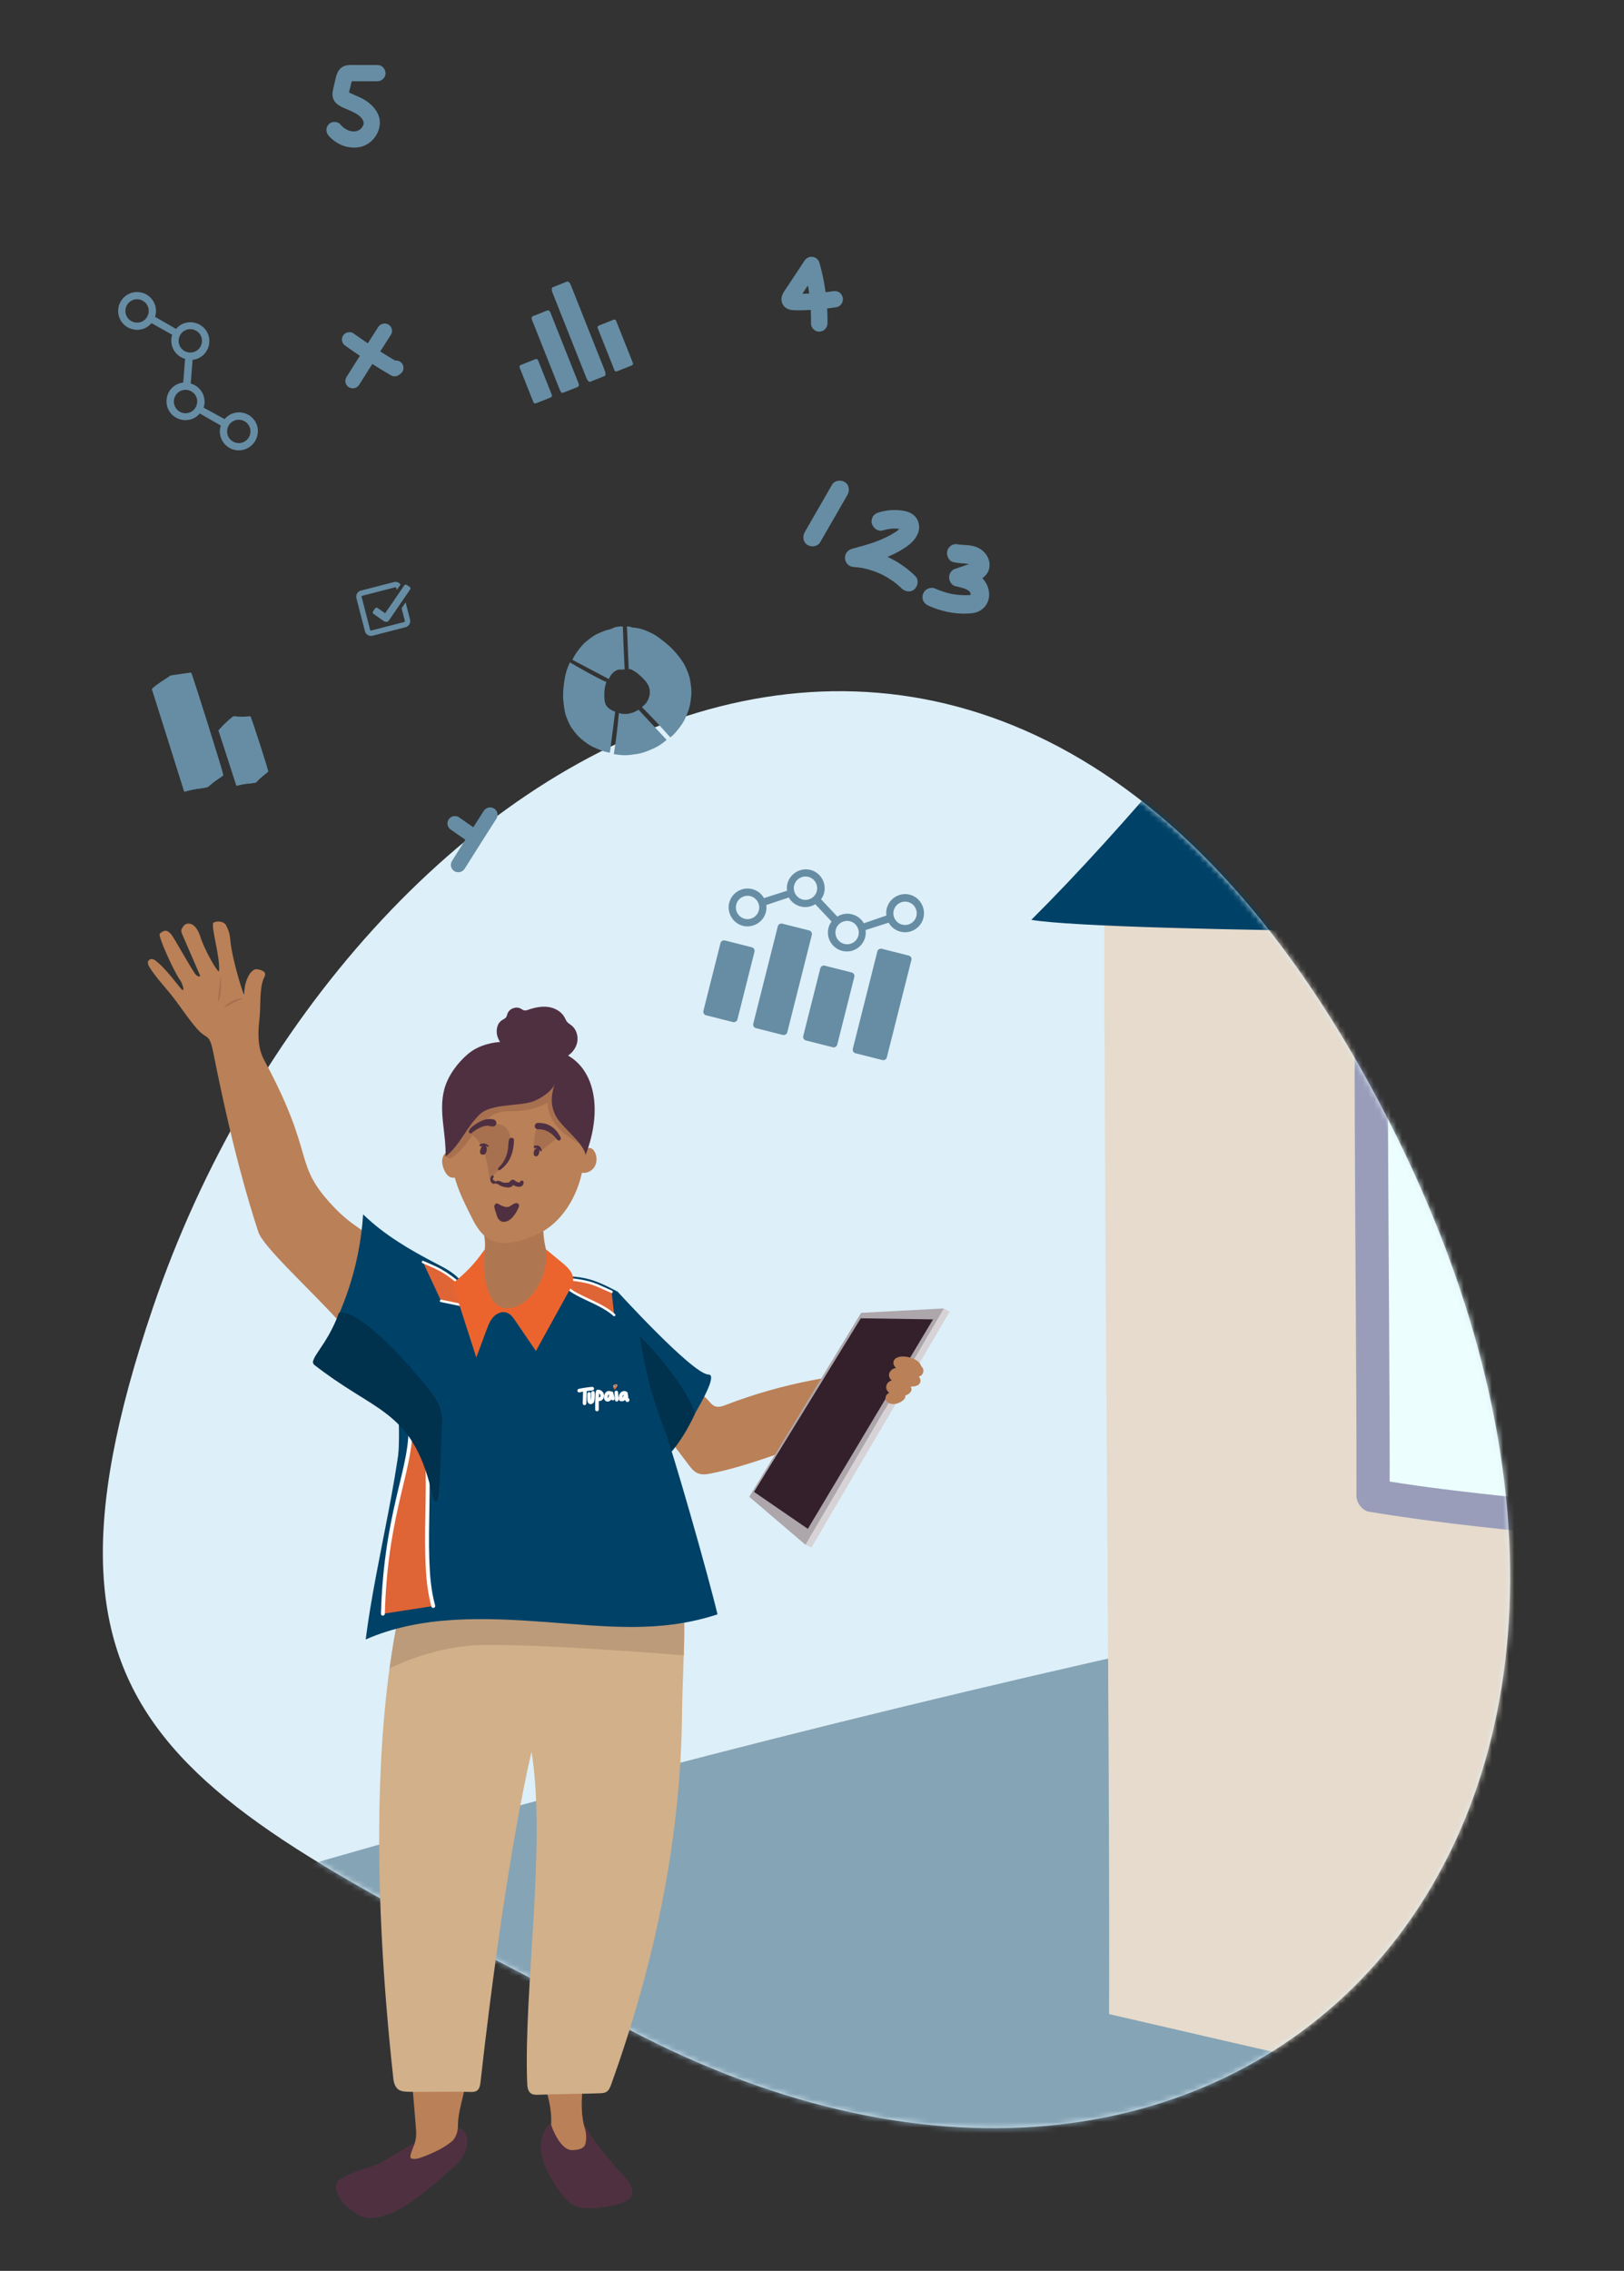 <svg width="289" height="404" viewBox="0 0 289 404" fill="none" xmlns="http://www.w3.org/2000/svg">
<rect x="0" y="0" width="289" height="404" fill="#333333" stroke="none"/>
<path d="M27.178 232.73C0.85 310.324 34.292 320.112 111.78 360.986C221.774 419.004 311.528 325.732 247.136 199.364C177.875 63.44 61.841 130.569 27.178 232.73Z" fill="#DDEFF8"/>
<mask id="mask0_1355_2959" style="mask-type:luminance" maskUnits="userSpaceOnUse" x="18" y="122" width="251" height="257">
<path d="M27.178 232.73C0.85 310.324 34.292 320.112 111.78 360.986C221.774 419.004 311.528 325.732 247.136 199.364C177.875 63.44 61.841 130.569 27.178 232.73Z" fill="white"/>
</mask>
<g mask="url(#mask0_1355_2959)">
<path d="M12.434 344.448C72.725 325.848 133.716 309.519 195.234 295.513C200.674 294.274 206.493 293.072 211.719 295.031C218.248 297.476 222.075 304.139 225.003 310.468C242.996 349.341 247.064 394.489 236.306 435.951C233.623 446.289 229.697 456.93 221.482 463.752C208.75 474.325 190.078 472.56 173.867 469.218C160.27 466.416 146.641 462.839 134.527 456.055C109.341 441.948 92.764 415.2 66.807 402.564C58.619 398.577 49.662 396.096 42.057 391.085C27.939 381.786 20.579 365.342 13.942 349.791" fill="#85A4B6"/>
<path d="M196.556 157.449C196.4 211.275 197.524 304.491 197.368 358.317C256.047 371.926 280.874 377.332 339.293 389.594L378.277 176.334L196.556 157.449Z" fill="#E6DBCC"/>
<path d="M244.029 185.686C243.969 207.228 244.398 244.537 244.337 266.079C268.327 270.061 286.577 269.969 308.809 274.877L313.185 193.245L244.027 185.688L244.029 185.686Z" fill="#ECFEFD"/>
<path d="M241.077 185.686C241.065 190.41 241.074 195.134 241.091 199.858C241.11 205.315 241.139 210.769 241.173 216.226C241.207 221.969 241.245 227.71 241.279 233.453C241.313 238.945 241.344 244.436 241.366 249.928C241.385 254.787 241.399 259.649 241.39 264.508C241.39 265.031 241.39 265.556 241.387 266.079C241.387 266.736 241.626 267.356 242.021 267.869C242.38 268.334 242.953 268.827 243.555 268.929C250.057 270.005 256.593 270.861 263.142 271.595C268.987 272.253 274.844 272.814 280.691 273.455C283.952 273.812 287.208 274.195 290.459 274.631L289.674 274.525C295.83 275.354 301.957 276.387 308.026 277.724C309.969 278.153 311.66 276.857 311.766 274.874C311.805 274.144 311.845 273.414 311.884 272.684L312.202 266.753C312.358 263.819 312.517 260.885 312.674 257.948C312.864 254.38 313.057 250.815 313.247 247.247C313.457 243.34 313.666 239.434 313.876 235.527C314.088 231.569 314.3 227.611 314.512 223.653C314.709 219.976 314.906 216.298 315.104 212.622C315.27 209.502 315.439 206.385 315.605 203.265C315.725 201.032 315.843 198.796 315.964 196.563C316.022 195.503 316.094 194.443 316.135 193.38C316.135 193.335 316.14 193.289 316.142 193.241C316.18 192.54 315.793 191.624 315.277 191.152C314.666 190.591 314.011 190.376 313.189 190.287C312.57 190.22 311.954 190.152 311.335 190.085C309.661 189.902 307.99 189.719 306.316 189.536C303.833 189.263 301.348 188.993 298.865 188.721C295.847 188.391 292.829 188.061 289.812 187.731C286.491 187.367 283.172 187.006 279.851 186.642C276.498 186.276 273.146 185.91 269.796 185.544C266.684 185.204 263.573 184.864 260.459 184.522C257.817 184.233 255.175 183.944 252.533 183.655C250.635 183.448 248.735 183.241 246.837 183.033C245.941 182.935 245.048 182.817 244.15 182.74C244.111 182.737 244.073 182.73 244.034 182.728C243.331 182.65 242.425 183.113 241.946 183.592C241.433 184.106 241.048 184.946 241.081 185.681C241.115 186.416 241.366 187.237 241.946 187.77C242.558 188.331 243.213 188.545 244.034 188.635C244.653 188.702 245.27 188.769 245.888 188.837C247.562 189.02 249.234 189.203 250.907 189.386C253.39 189.658 255.876 189.928 258.359 190.2C261.376 190.53 264.394 190.861 267.412 191.191C270.733 191.554 274.051 191.916 277.373 192.279C280.725 192.646 284.077 193.012 287.427 193.378C290.539 193.718 293.651 194.057 296.764 194.399C299.406 194.689 302.048 194.978 304.69 195.267C306.588 195.474 308.488 195.681 310.386 195.888C311.282 195.987 312.175 196.098 313.074 196.182C313.112 196.187 313.151 196.192 313.189 196.194L310.234 193.238C310.196 193.968 310.155 194.698 310.116 195.428L309.798 201.359C309.642 204.293 309.483 207.228 309.326 210.164C309.136 213.732 308.943 217.298 308.753 220.865C308.544 224.773 308.334 228.678 308.125 232.586C307.913 236.544 307.701 240.502 307.489 244.46C307.291 248.136 307.094 251.815 306.896 255.491C306.73 258.611 306.562 261.728 306.395 264.848C306.275 267.081 306.157 269.316 306.037 271.55C305.979 272.61 305.907 273.67 305.866 274.732C305.866 274.778 305.861 274.824 305.858 274.872C307.106 273.923 308.351 272.971 309.599 272.022C302.258 270.405 294.831 269.247 287.372 268.317C280.373 267.445 273.351 266.785 266.338 266.031C262.162 265.582 257.99 265.098 253.829 264.539L254.614 264.645C251.444 264.219 248.28 263.747 245.125 263.224C245.848 264.173 246.57 265.125 247.295 266.074C247.307 261.35 247.297 256.626 247.28 251.901C247.261 246.445 247.232 240.991 247.199 235.534C247.165 229.791 247.126 224.05 247.093 218.307C247.059 212.814 247.028 207.324 247.006 201.831C246.987 196.972 246.972 192.111 246.982 187.252C246.982 186.729 246.982 186.204 246.984 185.681C246.989 184.134 245.624 182.655 244.029 182.725C242.435 182.795 241.079 184.024 241.074 185.681L241.077 185.686Z" fill="#999DB9"/>
<path d="M232.9 106.269C218.32 125.009 200.344 146.89 183.527 163.648C197.652 166.006 298.224 166.382 312.493 165.168C352.012 161.807 345.56 162.961 385.182 164.756V110.33L232.903 106.269H232.9Z" fill="#004167"/>
</g>
<path d="M104.158 204.39C104.425 204.291 104.707 204.192 104.989 204.236C105.427 204.303 105.743 204.701 105.921 205.108C106.27 205.91 106.241 206.888 105.767 207.625C105.295 208.362 104.365 208.803 103.508 208.627C103.566 207.404 103.734 206.187 104.014 204.992" fill="#BA8057"/>
<path d="M81.38 209.285C80.99 209.63 80.364 209.589 79.925 209.304C79.49 209.02 79.213 208.545 79.013 208.066C78.817 207.601 78.678 207.105 78.68 206.601C78.683 206.098 78.842 205.582 79.184 205.211C79.535 204.831 80.07 204.628 80.585 204.681C80.653 204.689 80.725 204.701 80.775 204.746C80.841 204.804 80.855 204.898 80.867 204.985C81.011 206.091 81.154 207.196 81.298 208.305" fill="#BA8057"/>
<path d="M46.948 188.468C45.826 186.392 45.881 183.59 46.177 181.248C46.425 179.297 46.105 175.618 47.02 173.877C47.461 173.036 47.004 172.605 45.597 172.407C44.164 172.643 43.42 175.346 43.47 176.804C43.507 177.856 41.281 170.576 41.009 167.447C40.877 165.912 40.718 165.719 40.265 164.662C40.007 164.064 38.923 163.705 38.03 164.12C37.373 164.423 39.186 170.082 38.991 172.73C38.94 173.407 36.366 169.095 35.542 166.319C34.569 163.754 33.081 164.178 32.679 164.715C32.192 165.363 32.161 165.601 32.45 166.266C33.514 168.724 34.579 171.181 35.643 173.638C35.323 173.872 34.911 173.515 34.685 173.19C33.647 171.692 30.954 166.801 30.489 166.249C29.858 165.505 29.314 165.3 28.44 166.103C28.026 166.483 31.082 173.089 32.026 174.334C32.423 174.859 32.879 176.293 32.479 176.124C32.079 175.956 29.524 172.154 27.489 170.769C27.197 170.571 26.795 170.562 26.528 170.791C26.135 171.123 26.359 171.677 26.607 172.075C27.655 173.754 29.023 175.204 30.27 176.739C31.947 178.801 33.322 181.046 35.087 183.053C36.941 185.161 37.228 183.571 38.018 187.553C41.303 204.108 44.207 213.773 45.965 219.148C46.84 221.817 54.715 228.921 60.223 234.951C63.24 238.256 73.025 224.729 70.487 222.944C65.564 219.483 62.641 218.076 59.678 215.016C51.748 206.821 56.557 206.242 46.943 188.468H46.948Z" fill="#BA8057"/>
<path d="M73.254 369.447C73.498 372.352 73.741 375.257 73.986 378.16C74.08 379.273 74.165 380.437 73.719 381.461C73.025 383.056 71.27 383.855 69.663 384.515C67.299 385.489 64.933 386.46 62.571 387.433C62.128 387.616 61.67 387.809 61.35 388.165C60.666 388.929 60.873 390.158 61.405 391.034C62.771 393.289 65.796 394.101 68.375 393.552C70.952 393.003 73.156 391.362 75.126 389.613C77.1 387.859 82.17 384.13 81.592 379.926C81.014 375.722 82.998 372.583 82.972 368.883C82.972 368.669 79.711 368.478 79.583 368.305C79.347 367.982 78.859 368.033 78.468 368.119C77.551 368.319 76.633 368.522 75.713 368.722" fill="#BA8057"/>
<path d="M96.078 368.423C97.415 372.249 98.831 376.399 97.663 380.28C97.347 381.326 96.94 382.379 96.998 383.468C97.066 384.718 97.735 385.848 98.424 386.896C99.361 388.319 100.362 389.7 101.429 391.03C101.815 391.511 102.219 391.993 102.752 392.306C103.45 392.718 104.295 392.793 105.107 392.788C106.826 392.779 108.546 392.463 110.157 391.858C110.663 391.668 111.188 391.427 111.484 390.974C112 390.184 111.614 389.136 111.171 388.305C110.15 386.399 108.852 384.643 107.327 383.109C106.61 382.386 105.837 381.707 105.235 380.887C103.305 378.264 103.414 374.711 103.66 371.461C103.787 369.774 103.65 367.618 102.063 367.033C100.912 366.609 99.594 367.322 98.414 366.987" fill="#BA8057"/>
<path d="M122.606 246.633C123.928 247.24 125.123 248.119 126.093 249.203C126.428 249.577 126.758 249.991 127.227 250.174C127.878 250.425 128.6 250.164 129.25 249.914C139.202 246.064 149.842 244.176 160.499 243.636C160.807 243.621 161.134 243.609 161.409 243.754C161.794 243.956 161.968 244.404 162.093 244.821C162.777 247.103 153.921 254.255 150.74 254.939C142.523 256.705 134.831 260.475 126.589 262.123C125.804 262.28 124.966 262.415 124.222 262.118C123.48 261.824 122.962 261.157 122.483 260.519C121.409 259.092 120.335 257.666 119.261 256.24C118.822 255.657 118.367 255.038 118.276 254.313C118.199 253.699 118.394 253.084 118.615 252.506C119.345 250.603 120.397 248.825 121.712 247.271" fill="#BA8057"/>
<path d="M85.498 217.047C86.175 219.755 87.107 222.108 85.115 225.363C84.301 226.695 85.086 228.492 85.587 229.972C86.163 231.672 87.102 233.315 88.571 234.351C90.04 235.385 92.104 235.691 93.648 234.771C94.758 234.108 95.454 232.94 96.04 231.788C96.805 230.282 97.465 228.702 97.716 227.03C98.27 223.337 95.847 221.651 96.998 215.209C97.085 214.725 94.912 215.305 94.498 215.04C94.074 214.768 93.53 214.78 93.027 214.831C91.1 215.023 89.214 215.628 87.533 216.594" fill="#AF7751"/>
<path d="M74.391 275.729C88.781 274.58 103.168 273.434 117.558 272.284C118.025 272.246 118.531 272.219 118.928 272.47C119.355 272.74 119.538 273.258 119.689 273.74C122.883 283.841 121.467 294.106 121.375 304.698C121.18 327.351 116.428 349.514 108.765 370.832C108.585 371.333 108.375 371.873 107.922 372.152C107.58 372.364 107.156 372.388 106.754 372.405C104.813 372.492 97.814 372.579 95.873 372.665C95.399 372.687 94.888 372.699 94.496 372.432C93.918 372.041 93.838 371.239 93.812 370.54C93.174 354.022 97.246 327.96 94.585 311.644C90.823 327.845 87.345 353.848 85.515 370.379C85.45 370.962 85.344 371.62 84.86 371.947C84.501 372.191 84.036 372.181 83.605 372.162C81.602 372.075 74.535 372.217 72.532 372.13C71.956 372.106 71.342 372.068 70.882 371.723C70.319 371.302 70.08 370.557 70.003 369.859C62.386 300.213 74.391 275.729 74.391 275.729Z" fill="#D1B08A"/>
<path d="M70.781 260.528C71.47 251.557 70.478 247.539 69.09 246.375C67.703 245.211 65.87 244.761 64.11 244.347C61.282 243.679 58.455 243.012 55.625 242.345C60.89 234.585 64.03 225.399 64.618 216.04C68.385 219.707 72.989 222.383 77.652 224.811C79.133 225.582 80.66 226.358 81.777 227.601C83.35 229.35 90.098 238.442 97.829 228.514C99.146 226.821 101.86 226.96 103.963 227.377C106.068 227.794 108.002 228.796 109.904 229.786C109.904 229.786 123.331 244.539 126.091 244.539C128.851 244.539 118.271 259.952 118.271 259.952L70.778 260.528H70.781Z" fill="#004167"/>
<path d="M75.265 224.525C79.634 226.365 79.634 226.594 84.005 230.275C82.741 232.692 85.385 232.805 78.485 231.424" fill="#DF6436"/>
<path d="M75.207 224.734C76.428 225.247 77.662 225.761 78.803 226.438C79.783 227.018 80.665 227.741 81.537 228.471C82.31 229.121 83.078 229.779 83.851 230.429L83.817 230.167C83.627 230.535 83.48 230.923 83.408 231.333C83.384 231.475 83.367 231.617 83.35 231.759C83.336 231.887 83.345 231.88 83.311 232.007C83.297 232.063 83.292 232.07 83.275 232.075C83.225 232.089 83.299 232.075 83.268 232.08C83.249 232.082 83.23 232.092 83.21 232.094C83.186 232.099 83.237 232.094 83.184 232.096C83.15 232.099 83.116 232.099 83.083 232.099C82.649 232.099 82.204 231.976 81.782 231.889C80.701 231.668 79.622 231.434 78.541 231.217C78.268 231.162 78.15 231.581 78.425 231.636C79.468 231.846 80.508 232.068 81.551 232.284C82.033 232.383 82.531 232.511 83.025 232.53C83.263 232.54 83.526 232.504 83.661 232.284C83.779 232.092 83.772 231.839 83.798 231.622C83.846 231.229 83.991 230.771 84.188 230.388C84.229 230.309 84.229 230.188 84.154 230.126C82.098 228.391 80.135 226.534 77.686 225.363C76.908 224.992 76.113 224.655 75.318 224.32C75.061 224.212 74.95 224.631 75.203 224.739L75.207 224.734Z" fill="white"/>
<path d="M121.681 294.496C121.903 287.469 121.85 280.567 119.692 273.74C119.54 273.258 119.355 272.74 118.931 272.47C118.533 272.219 118.028 272.246 117.56 272.284C103.171 273.434 88.783 274.58 74.393 275.729C74.393 275.729 71.369 281.897 69.319 296.845C69.319 296.845 75.114 293.699 82.991 292.822C90.869 291.947 121.683 294.496 121.683 294.496H121.681Z" fill="#BC9B7A"/>
<path d="M109.302 233.956C106.313 231.195 99.642 230.046 100.562 227.514C105.622 227.974 106.082 228.663 108.842 229.815" fill="#DF6436"/>
<path d="M109.456 233.804C108.19 232.646 106.593 231.899 105.056 231.169C104.312 230.817 103.563 230.473 102.836 230.082C102.26 229.774 101.67 229.442 101.203 228.979C100.81 228.589 100.582 228.119 100.772 227.572L100.562 227.731C101.969 227.861 103.385 228.018 104.753 228.384C105.61 228.615 106.419 228.96 107.224 229.331C107.742 229.569 108.259 229.803 108.784 230.022C109.042 230.131 109.153 229.709 108.9 229.603C108.023 229.237 107.176 228.808 106.297 228.447C105.338 228.054 104.339 227.803 103.317 227.632C102.405 227.478 101.482 227.377 100.562 227.293C100.464 227.283 100.382 227.367 100.353 227.452C99.929 228.668 101.087 229.552 101.998 230.104C103.491 231.008 105.136 231.631 106.675 232.451C107.551 232.918 108.414 233.433 109.148 234.106C109.353 234.293 109.661 233.988 109.454 233.8L109.456 233.804Z" fill="white"/>
<path d="M86.093 222.487C84.573 224.722 82.678 226.7 80.513 228.319C81.929 232.713 83.343 237.107 84.759 241.501C85.366 239.873 85.973 238.244 86.577 236.613C86.883 235.79 87.203 234.942 87.798 234.294C88.393 233.645 89.337 233.236 90.168 233.52C90.862 233.759 91.322 234.402 91.733 235.009C92.945 236.792 94.154 238.572 95.365 240.355C97.333 236.789 99.298 233.221 101.266 229.656C101.632 228.991 102.01 228.285 101.988 227.526C101.954 226.307 100.933 225.378 99.994 224.602C99.057 223.829 98.118 223.055 97.181 222.282C97.518 225.484 96.309 228.815 93.995 231.053C92.61 232.393 90.455 233.352 88.788 232.386C87.837 231.834 87.293 230.786 86.917 229.75C86.067 227.399 85.84 224.826 86.266 222.364" fill="#EC642D"/>
<path d="M116.202 260.644C119.123 259.064 121.722 254.893 123.331 251.441C121.402 246.132 115.051 239.249 113.211 237.637" fill="#00314D"/>
<path d="M116.375 260.94C118.268 259.902 119.716 258.148 120.925 256.397C121.594 255.426 122.199 254.412 122.753 253.371C123.018 252.875 123.271 252.369 123.514 251.86C123.637 251.603 123.706 251.453 123.6 251.179C123.516 250.952 123.425 250.731 123.328 250.509C122.546 248.683 121.476 246.982 120.332 245.366C119.188 243.749 117.931 242.178 116.619 240.68C115.622 239.543 114.596 238.396 113.457 237.396C113.124 237.105 112.635 237.592 112.968 237.885C114.299 239.054 115.487 240.41 116.636 241.754C118.295 243.696 119.86 245.737 121.19 247.922C121.891 249.073 122.534 250.27 122.998 251.538L123.032 251.273C122.18 253.094 121.195 254.865 120.017 256.495C118.94 257.987 117.659 259.456 116.026 260.35C115.636 260.564 115.985 261.159 116.375 260.945V260.94Z" fill="#00314D"/>
<path d="M79.186 196.922C79.058 199.018 80.901 202.137 80.566 204.212C79.848 208.656 82.071 212.846 84.082 216.871C86.926 222.561 90.51 221.477 94.744 219.952C99.346 218.295 102.381 213.691 103.491 208.926C104.601 204.161 104.105 199.186 103.602 194.318C103.363 192.01 99.057 190.066 98.819 187.758" fill="#BA8057"/>
<path d="M72.045 246.148C71.698 260.921 66.928 277.006 65.078 291.665C74.993 287.317 86.276 287.772 97.073 288.56C107.872 289.35 117.399 290.588 127.683 287.199C126.026 280.222 119.738 258.153 118.122 253.997C116.202 249.054 114.817 243.901 114.003 238.659C113.864 237.755 113.707 236.78 113.059 236.132" fill="#004167"/>
<path d="M77.105 285.72C73.753 273.72 80.094 250.061 70.205 244.999C77.334 256.963 68.825 262.253 68.137 287.1" fill="#DF6436"/>
<path d="M77.438 285.628C76.701 282.976 76.491 280.198 76.397 277.457C76.289 274.298 76.366 271.135 76.416 267.977C76.467 264.819 76.51 261.668 76.315 258.519C76.149 255.816 75.834 253.053 74.935 250.485C74.191 248.36 72.989 246.353 71.07 245.103C70.846 244.958 70.615 244.824 70.379 244.703C70.082 244.549 69.724 244.867 69.907 245.175C71.084 247.158 72.021 249.283 72.44 251.562C72.802 253.537 72.737 255.563 72.452 257.543C72.118 259.873 71.54 262.159 70.993 264.445C70.287 267.394 69.623 270.35 69.117 273.34C68.447 277.3 68.033 281.302 67.857 285.315C67.831 285.91 67.809 286.505 67.792 287.1C67.78 287.543 68.469 287.543 68.481 287.1C68.599 282.896 68.958 278.7 69.613 274.547C70.102 271.458 70.759 268.403 71.482 265.363C72.04 263.012 72.647 260.661 73.033 258.273C73.365 256.216 73.502 254.135 73.213 252.065C72.903 249.818 72.081 247.678 70.995 245.693C70.836 245.402 70.67 245.113 70.502 244.828L70.029 245.301C71.966 246.3 73.257 248.085 74.047 250.078C75.022 252.54 75.383 255.221 75.578 257.847C75.807 260.935 75.783 264.036 75.737 267.129C75.692 270.28 75.607 273.434 75.68 276.585C75.745 279.372 75.913 282.195 76.542 284.92C76.612 285.219 76.686 285.517 76.768 285.814C76.886 286.24 77.553 286.059 77.433 285.631L77.438 285.628Z" fill="white"/>
<path d="M80.426 203.455C80.051 203.959 79.754 204.52 79.55 205.113C79.461 205.373 79.398 205.691 79.576 205.9C79.834 206.204 80.328 206.018 80.65 205.789C82.269 204.65 83.345 202.915 84.542 201.338C85.739 199.76 87.23 198.227 89.169 197.82C90.064 197.632 90.992 197.7 91.909 197.669C93.848 197.601 95.767 197.076 97.47 196.146C97.422 197.967 98.376 199.702 99.669 200.986C100.962 202.27 102.576 203.173 104.17 204.055C105.23 200.121 103.216 196.079 101.266 192.501C100.762 191.576 100.194 190.591 99.233 190.157C98.508 189.829 97.672 189.875 96.885 189.998C93.504 190.526 90.467 192.328 87.632 194.245C84.407 196.425 81.103 199.119 80.239 202.915" fill="#A77150"/>
<path d="M84.35 286.293C84.35 286.293 78.81 285.77 67.79 288.363C67.506 288.948 67.838 289.052 67.561 289.972C74.921 287.902 78.483 288.276 84.809 287.671L84.35 286.291V286.293Z" fill="#004167"/>
<path d="M79.868 254.38C79.868 254.38 80.431 247.124 71.239 240.514C70.61 240.682 66.944 243.737 66.065 244.132C72.46 248.324 74.446 251.321 79.058 255.698L79.868 254.38Z" fill="#004167"/>
<path d="M83.644 201.547C86.941 203.807 86.919 209.372 87.145 209.866C87.692 209.09 89.224 207.796 89.771 207.02C90.19 206.425 90.457 205.753 90.645 205.05C90.645 205.05 92.066 199.972 87.964 199.885C83.863 199.798 83.644 201.547 83.644 201.547Z" fill="#A77150"/>
<path d="M95.823 200.326C95.493 200.636 95.358 201.099 95.262 201.54C95.018 202.648 94.922 203.788 94.977 204.922C95.264 205.072 95.616 205.045 95.914 204.922C96.213 204.799 96.471 204.599 96.724 204.399C97.371 203.886 98.022 203.373 98.669 202.86C98.828 202.735 99.002 202.581 98.997 202.378C98.995 202.251 98.92 202.137 98.843 202.036C98.137 201.089 97.078 200.417 95.921 200.179" fill="#A77150"/>
<path d="M43.179 177.642C43.066 177.584 42.931 177.594 42.806 177.613C41.638 177.777 40.537 178.384 39.774 179.283" fill="#A77150"/>
<path d="M38.76 178.189C39.063 177.854 39.162 177.382 39.224 176.934C39.381 175.811 39.388 174.667 39.246 173.539" fill="#A77150"/>
<path d="M109.367 247.192C109.389 247.216 109.437 247.211 109.461 247.182C109.623 246.987 109.755 246.78 109.856 246.565C109.897 246.481 109.928 246.38 109.856 246.322C109.827 246.298 109.784 246.286 109.741 246.279C109.63 246.259 109.509 246.257 109.394 246.288C109.278 246.32 109.177 246.394 109.126 246.483C108.992 246.719 109.256 247.064 109.367 247.192Z" fill="#EC642D"/>
<path d="M109.346 246.435C109.471 246.389 109.538 246.365 109.632 246.37C109.726 246.375 109.81 246.445 109.777 246.519C109.767 246.544 109.745 246.563 109.726 246.582C109.656 246.647 109.565 246.705 109.461 246.724C109.358 246.744 109.252 246.715 109.211 246.65C109.17 246.585 109.201 246.488 109.346 246.435Z" fill="#CCD9E1"/>
<path d="M109.495 246.447C109.495 246.447 109.495 246.447 109.495 246.445V246.45C109.495 246.452 109.495 246.457 109.492 246.459C109.492 246.464 109.49 246.469 109.488 246.471C109.488 246.479 109.49 246.467 109.488 246.471C109.488 246.471 109.488 246.476 109.485 246.476C109.476 246.495 109.466 246.512 109.456 246.532C109.437 246.565 109.413 246.597 109.394 246.63C109.384 246.647 109.389 246.671 109.406 246.681C109.423 246.691 109.444 246.686 109.456 246.669C109.478 246.635 109.502 246.601 109.524 246.565C109.545 246.529 109.567 246.491 109.572 246.447C109.572 246.428 109.555 246.409 109.536 246.411C109.514 246.411 109.5 246.428 109.5 246.447H109.495Z" fill="#004167"/>
<path d="M109.649 246.51C109.543 246.505 109.435 246.51 109.329 246.507C109.281 246.507 109.281 246.58 109.329 246.582C109.435 246.587 109.543 246.582 109.649 246.585C109.697 246.585 109.697 246.512 109.649 246.51Z" fill="#004167"/>
<path d="M103.763 247.466C103.741 248.199 103.72 248.933 103.698 249.666C103.693 249.839 103.85 249.986 104.018 249.986C104.197 249.986 104.334 249.839 104.339 249.666L104.404 247.466C104.408 247.293 104.252 247.146 104.083 247.146C103.905 247.146 103.768 247.293 103.763 247.466Z" fill="white"/>
<path d="M103.151 247.705C103.893 247.546 104.642 247.433 105.396 247.37C105.569 247.355 105.716 247.233 105.716 247.05C105.716 246.888 105.569 246.715 105.396 246.729C104.584 246.797 103.777 246.917 102.98 247.088C102.812 247.124 102.713 247.322 102.756 247.483C102.805 247.659 102.98 247.743 103.151 247.707V247.705Z" fill="white"/>
<path d="M104.498 247.984C104.486 248.266 104.486 248.548 104.498 248.83C104.51 249.112 104.512 249.403 104.702 249.625C104.929 249.885 105.338 249.842 105.564 249.608C105.791 249.374 105.808 249.047 105.834 248.75C105.863 248.43 105.863 248.109 105.839 247.789C105.827 247.623 105.702 247.461 105.519 247.469C105.357 247.476 105.184 247.611 105.198 247.789C105.222 248.093 105.222 248.396 105.198 248.7C105.194 248.77 105.186 248.839 105.177 248.912C105.177 248.929 105.172 248.943 105.172 248.96C105.177 248.919 105.177 248.919 105.172 248.955C105.167 248.982 105.162 249.008 105.157 249.037C105.15 249.073 105.141 249.107 105.126 249.141C105.148 249.088 105.121 249.138 105.109 249.16C105.071 249.194 105.153 249.083 105.109 249.16C105.15 249.126 105.018 249.198 105.112 249.16C105.051 249.184 105.165 249.169 105.104 249.162C105.15 249.172 105.157 249.169 105.121 249.162C105.148 249.167 105.169 249.179 105.186 249.201C105.167 249.182 105.167 249.182 105.182 249.201C105.196 249.222 105.196 249.222 105.182 249.201C105.165 249.169 105.167 249.177 105.184 249.218C105.179 249.208 105.177 249.196 105.172 249.186C105.165 249.16 105.16 249.133 105.153 249.109C105.136 249.039 105.155 249.169 105.153 249.102C105.15 249.035 105.143 248.965 105.141 248.895C105.126 248.591 105.126 248.288 105.141 247.984C105.148 247.816 104.989 247.657 104.82 247.664C104.64 247.671 104.507 247.804 104.5 247.984H104.498Z" fill="white"/>
<path d="M105.983 247.857C105.918 248.825 105.897 249.793 105.914 250.764C105.921 251.176 106.561 251.179 106.554 250.764C106.535 249.793 106.559 248.825 106.624 247.857C106.636 247.683 106.468 247.536 106.304 247.536C106.121 247.536 105.996 247.683 105.983 247.857Z" fill="white"/>
<path d="M106.369 247.888C106.395 247.888 106.419 247.885 106.446 247.885C106.458 247.885 106.472 247.885 106.484 247.885C106.518 247.888 106.511 247.885 106.456 247.881C106.501 247.898 106.557 247.902 106.605 247.919C106.663 247.938 106.542 247.885 106.6 247.919C106.622 247.931 106.646 247.943 106.667 247.955C106.68 247.963 106.689 247.97 106.699 247.977C106.725 247.996 106.72 247.991 106.68 247.96C106.689 247.979 106.72 247.996 106.737 248.011C106.754 248.025 106.769 248.044 106.783 248.059C106.798 248.078 106.793 248.069 106.761 248.032C106.769 248.042 106.776 248.054 106.783 248.064C106.798 248.085 106.81 248.11 106.822 248.134C106.836 248.165 106.834 248.158 106.814 248.112C106.819 248.124 106.824 248.136 106.829 248.15C106.836 248.177 106.843 248.201 106.851 248.228C106.851 248.237 106.855 248.247 106.855 248.256C106.86 248.281 106.858 248.269 106.851 248.22C106.843 248.237 106.855 248.283 106.855 248.3C106.855 248.317 106.843 248.365 106.851 248.379C106.858 248.326 106.86 248.319 106.853 248.353C106.851 248.365 106.848 248.379 106.846 248.391C106.838 248.418 106.831 248.442 106.822 248.468C106.805 248.526 106.855 248.408 106.822 248.466C106.81 248.488 106.798 248.507 106.785 248.529C106.759 248.574 106.841 248.466 106.785 248.529C106.771 248.546 106.754 248.56 106.74 248.574C106.696 248.615 106.8 248.536 106.752 248.565C106.733 248.577 106.716 248.589 106.696 248.599C106.687 248.603 106.677 248.608 106.667 248.613C106.636 248.627 106.648 248.623 106.699 248.601C106.677 248.606 106.658 248.615 106.639 248.62C106.629 248.623 106.617 248.625 106.607 248.627C106.574 248.632 106.586 248.632 106.646 248.623C106.631 248.623 106.615 248.623 106.6 248.623C106.59 248.623 106.581 248.623 106.569 248.623C106.535 248.62 106.549 248.623 106.61 248.627C106.593 248.62 106.569 248.615 106.552 248.611C106.605 248.635 106.617 248.64 106.588 248.625C106.578 248.62 106.571 248.615 106.562 248.611C106.518 248.587 106.624 248.668 106.566 248.611C106.448 248.49 106.229 248.483 106.114 248.611C105.998 248.738 105.988 248.936 106.114 249.064C106.292 249.244 106.542 249.292 106.785 249.242C107.009 249.194 107.202 249.047 107.33 248.864C107.616 248.456 107.52 247.818 107.14 247.505C106.925 247.327 106.653 247.218 106.369 247.24C106.203 247.254 106.041 247.377 106.049 247.56C106.056 247.722 106.191 247.895 106.369 247.881V247.888Z" fill="white"/>
<path d="M108.859 247.659C108.628 247.408 108.214 247.401 107.939 247.589C107.645 247.791 107.537 248.124 107.508 248.464C107.496 248.615 107.489 248.784 107.542 248.929C107.612 249.119 107.756 249.268 107.956 249.321C108.298 249.41 108.638 249.227 108.808 248.931C108.895 248.779 108.941 248.611 108.975 248.442C108.992 248.365 109.006 248.285 109.028 248.208C109.03 248.196 109.054 248.088 109.066 248.085C109.066 248.085 109.037 248.148 109.059 248.102C109.071 248.076 109.085 248.052 109.1 248.028L108.515 247.95C108.597 248.268 108.678 248.584 108.76 248.902C108.801 249.063 108.992 249.179 109.155 249.126C109.319 249.073 109.425 248.907 109.379 248.731C109.297 248.413 109.216 248.097 109.134 247.779C109.064 247.51 108.686 247.469 108.548 247.702C108.411 247.936 108.389 248.179 108.322 248.427C108.315 248.454 108.308 248.478 108.3 248.502C108.293 248.524 108.274 248.555 108.274 248.577C108.274 248.536 108.298 248.521 108.283 248.553C108.279 248.565 108.271 248.577 108.267 248.586C108.252 248.615 108.23 248.639 108.216 248.668C108.221 248.661 108.267 248.613 108.23 248.647C108.221 248.656 108.214 248.666 108.204 248.673C108.199 248.678 108.182 248.697 108.175 248.7C108.173 248.7 108.247 248.654 108.202 248.678C108.192 248.683 108.182 248.688 108.175 248.695C108.151 248.709 108.137 248.695 108.209 248.683C108.19 248.688 108.168 248.695 108.149 248.702C108.098 248.719 108.19 248.697 108.187 248.7C108.182 248.702 108.163 248.7 108.156 248.7C108.146 248.7 108.134 248.7 108.125 248.7C108.072 248.702 108.168 248.702 108.163 248.707C108.153 248.714 108.115 248.692 108.105 248.692C108.175 248.702 108.165 248.721 108.141 248.707C108.134 248.705 108.129 248.7 108.122 248.695C108.1 248.68 108.112 248.69 108.158 248.721C108.156 248.717 108.137 248.705 108.137 248.7C108.137 248.7 108.19 248.777 108.158 248.724C108.134 248.685 108.175 248.731 108.165 248.748C108.165 248.748 108.153 248.709 108.153 248.712C108.151 248.7 108.151 248.685 108.146 248.673C108.149 248.68 108.151 248.753 108.151 248.7C108.151 248.671 108.151 248.639 108.151 248.611C108.151 248.562 108.153 248.512 108.158 248.464C108.158 248.452 108.161 248.437 108.163 248.425C108.168 248.37 108.161 248.447 108.158 248.452C108.165 248.42 108.168 248.387 108.175 248.355C108.18 248.329 108.187 248.305 108.194 248.281C108.199 248.268 108.202 248.256 108.206 248.244C108.218 248.211 108.223 248.24 108.197 248.269C108.211 248.254 108.221 248.218 108.233 248.201C108.24 248.189 108.247 248.179 108.252 248.17C108.281 248.122 108.216 248.208 108.243 248.182C108.257 248.165 108.283 248.146 108.296 248.129C108.267 248.172 108.243 248.165 108.269 248.148C108.283 248.138 108.298 248.131 108.312 248.122C108.32 248.117 108.336 248.112 108.341 248.107C108.327 248.119 108.267 248.134 108.32 248.119C108.334 248.114 108.377 248.095 108.392 248.1C108.394 248.1 108.3 248.105 108.356 248.105C108.37 248.105 108.382 248.105 108.397 248.105C108.411 248.105 108.45 248.109 108.394 248.102C108.334 248.095 108.385 248.102 108.399 248.105C108.406 248.105 108.421 248.112 108.428 248.114C108.377 248.093 108.365 248.085 108.387 248.097C108.394 248.1 108.401 248.105 108.409 248.109C108.435 248.122 108.426 248.141 108.382 248.085C108.392 248.097 108.406 248.107 108.416 248.119C108.529 248.242 108.756 248.244 108.869 248.119C108.989 247.987 108.992 247.796 108.869 247.666L108.859 247.659Z" fill="white"/>
<path d="M109.358 247.726L109.432 249.018C109.442 249.184 109.572 249.345 109.753 249.338C109.919 249.331 110.082 249.196 110.073 249.018L109.998 247.726C109.989 247.56 109.859 247.399 109.678 247.406C109.512 247.413 109.348 247.548 109.358 247.726Z" fill="white"/>
<path d="M111.621 247.678C111.352 247.435 110.976 247.423 110.663 247.584C110.374 247.734 110.201 248.049 110.133 248.358C110.102 248.5 110.073 248.659 110.085 248.806C110.102 249.025 110.217 249.215 110.439 249.276C110.579 249.314 110.742 249.304 110.884 249.273C111.036 249.237 111.142 249.145 111.239 249.027C111.354 248.885 111.458 248.736 111.532 248.57C111.619 248.379 111.67 248.196 111.696 247.989L111.068 248.073C111.094 248.148 111.113 248.225 111.128 248.305C111.133 248.329 111.154 248.389 111.128 248.309C111.133 248.326 111.133 248.348 111.135 248.365C111.14 248.401 111.142 248.437 111.145 248.476C111.159 248.649 111.173 248.827 111.222 248.996C111.243 249.078 111.272 249.17 111.32 249.239C111.417 249.377 111.576 249.461 111.744 249.418C111.891 249.379 111.992 249.249 112.014 249.102C112.036 248.938 111.935 248.748 111.759 248.717C111.672 248.702 111.59 248.702 111.511 248.748C111.443 248.786 111.381 248.864 111.364 248.941C111.328 249.097 111.412 249.304 111.588 249.336L111.53 249.309L111.414 249.194C111.308 248.919 111.448 248.808 111.836 248.861C111.867 248.905 111.874 248.917 111.862 248.895C111.85 248.871 111.891 248.974 111.867 248.907C111.85 248.859 111.836 248.808 111.826 248.755C111.821 248.733 111.817 248.709 111.812 248.688C111.807 248.666 111.785 248.601 111.812 248.683C111.8 248.64 111.8 248.584 111.797 248.541C111.778 248.326 111.761 248.11 111.689 247.905C111.636 247.753 111.501 247.654 111.337 247.676C111.27 247.686 111.2 247.712 111.154 247.765C111.092 247.832 111.072 247.902 111.06 247.991C111.072 247.895 111.06 247.984 111.055 248.008C111.051 248.035 111.043 248.061 111.036 248.09C111.022 248.148 111 248.203 110.981 248.259C110.966 248.3 111.007 248.201 110.988 248.24C110.983 248.249 110.978 248.259 110.976 248.269C110.964 248.295 110.952 248.319 110.937 248.343C110.909 248.396 110.88 248.447 110.846 248.497C110.832 248.521 110.815 248.543 110.798 248.567C110.791 248.577 110.759 248.611 110.791 248.577C110.822 248.543 110.791 248.577 110.783 248.587C110.766 248.608 110.747 248.63 110.728 248.649C110.699 248.68 110.641 248.717 110.735 248.656C110.73 248.661 110.723 248.664 110.716 248.666C110.716 248.666 110.803 248.637 110.757 248.647C110.738 248.652 110.721 248.656 110.704 248.661C110.697 248.661 110.689 248.661 110.682 248.666C110.644 248.676 110.762 248.659 110.723 248.661C110.699 248.661 110.677 248.664 110.653 248.664C110.634 248.664 110.615 248.661 110.595 248.661C110.687 248.659 110.653 248.668 110.615 248.661C110.612 248.661 110.593 248.656 110.593 248.654C110.593 248.649 110.675 248.693 110.644 248.673C110.67 248.688 110.701 248.714 110.716 248.741C110.726 248.758 110.74 248.815 110.728 248.765C110.721 248.726 110.733 248.839 110.733 248.799C110.733 248.789 110.733 248.782 110.733 248.772C110.733 248.748 110.733 248.724 110.735 248.702C110.735 248.676 110.74 248.649 110.742 248.623C110.747 248.567 110.742 248.642 110.738 248.649C110.742 248.635 110.742 248.615 110.745 248.601C110.754 248.548 110.764 248.497 110.781 248.447C110.788 248.425 110.793 248.403 110.803 248.382C110.803 248.379 110.817 248.35 110.817 248.346C110.798 248.389 110.793 248.399 110.803 248.377C110.807 248.367 110.81 248.36 110.815 248.35C110.836 248.307 110.863 248.266 110.889 248.225C110.911 248.191 110.846 248.273 110.875 248.244C110.884 248.235 110.892 248.225 110.901 248.216C110.918 248.196 110.942 248.182 110.959 248.163C110.921 248.211 110.911 248.196 110.935 248.182C110.947 248.175 110.959 248.165 110.971 248.158C110.981 248.153 110.99 248.146 111.002 248.141C111.051 248.117 111.002 248.146 110.981 248.148C111.01 248.143 111.036 248.129 111.063 248.122C111.068 248.122 111.096 248.114 111.096 248.114C111.096 248.117 111.012 248.122 111.063 248.119C111.08 248.119 111.133 248.107 111.147 248.119C111.147 248.119 111.058 248.102 111.111 248.114C111.125 248.117 111.137 248.119 111.152 248.124C111.161 248.126 111.173 248.131 111.183 248.134C111.212 248.141 111.113 248.095 111.159 248.124C111.169 248.129 111.178 248.136 111.188 248.141C111.236 248.17 111.13 248.093 111.176 248.134C111.299 248.247 111.508 248.266 111.629 248.134C111.742 248.011 111.761 247.801 111.629 247.681L111.621 247.678Z" fill="white"/>
<path d="M167.993 232.778L143.354 274.838L133.337 266.288L153.245 233.559L167.993 232.778Z" fill="#ADA6AA"/>
<path d="M166.038 234.722L143.758 271.991L134.183 265.416L153.182 234.532L166.038 234.722Z" fill="#33202B"/>
<path d="M169.002 233.33L144.406 275.303L143.375 274.795L167.972 232.822L169.002 233.33Z" fill="#D6D2D5"/>
<path d="M91.329 210.827C91.943 211.244 93.087 211.383 93.186 210.398C93.207 210.239 93.104 210.082 92.95 210.041C92.697 209.964 92.579 210.203 92.473 210.381C92.23 210.34 91.974 210.282 91.765 210.145C91.575 209.921 91.259 209.781 90.987 209.952C90.804 210.056 90.731 210.273 90.539 210.359C90.38 210.412 90.269 210.393 90.064 210.4C89.807 210.4 89.53 210.425 89.299 210.285C89.058 210.138 88.752 210.013 88.463 210.094C88.364 210.102 88.246 210.155 88.167 210.229C88.145 210.157 88.094 210.092 88.005 210.046C87.921 210.013 87.577 209.904 87.721 209.617C87.829 209.499 87.933 209.242 87.793 209.15C87.466 208.953 87.244 209.519 87.254 209.873C87.254 210.234 87.5 210.511 87.757 210.593C87.916 210.653 88.051 210.591 88.123 210.487C88.135 210.504 88.145 210.521 88.162 210.538C88.282 210.627 88.441 210.617 88.581 210.653C88.993 210.957 89.455 211.169 89.973 211.21C90.452 211.333 91.035 211.273 91.329 210.824V210.827Z" fill="#4F3041"/>
<path d="M88.771 208.179C88.853 208.213 88.947 208.186 89.007 208.124C89.419 207.852 89.775 207.505 90.091 207.127C91.105 205.934 91.444 204.255 91.464 202.732C91.367 202.373 90.878 202.304 90.666 202.602C90.45 202.959 90.508 203.417 90.45 203.816C90.375 205.235 89.874 206.592 88.851 207.608C88.672 207.748 88.468 208.054 88.771 208.179Z" fill="#4F3041"/>
<path d="M88.015 200.34C88.509 200.075 88.398 199.304 87.863 199.167C87.509 199.061 87.119 199.071 86.755 199.1C85.886 199.126 83.504 200.434 83.422 201.342C83.422 201.342 83.422 201.342 83.422 201.34C83.449 201.672 83.945 201.766 84.077 201.439C84.834 200.882 85.655 200.391 86.611 200.27C87.085 200.198 87.565 200.567 88.015 200.34Z" fill="#4F3041"/>
<path d="M99.541 201.937C99.016 201.022 98.176 200.253 97.15 199.95C96.683 199.813 96.203 199.774 95.719 199.769C95.235 199.755 94.965 200.396 95.317 200.73C95.449 200.873 95.644 200.906 95.832 200.906C97.183 200.863 98.241 201.622 99.043 202.643C99.18 202.836 99.428 203.014 99.652 202.841C99.98 202.602 99.691 202.188 99.541 201.935V201.937Z" fill="#4F3041"/>
<path d="M92.133 214.125C92.027 214.007 91.883 213.959 91.411 214.173C91.023 214.421 90.628 214.751 90.153 214.742C89.807 214.717 89.482 214.585 89.161 214.45C88.877 214.325 88.612 214.036 88.28 214.122C88.179 214.144 88.111 214.231 88.09 214.33C88.034 214.366 87.988 214.419 87.972 214.496C87.948 215.052 88.241 215.592 88.371 216.129C88.487 216.616 88.757 217.095 89.234 217.293C89.25 217.319 89.27 217.341 89.289 217.348C89.349 217.377 89.412 217.377 89.474 217.353C90.758 217.546 91.796 215.944 92.242 214.917C92.299 214.787 92.364 214.657 92.376 214.513C92.4 214.332 92.287 214.185 92.136 214.12L92.133 214.125Z" fill="#4F3041"/>
<path d="M95.673 203.79C95.526 203.761 95.368 203.771 95.209 203.795C95.05 203.814 94.927 204.079 95.026 204.192C95.062 204.24 95.124 204.243 95.187 204.233C95.363 204.2 95.514 204.216 95.652 204.269C95.148 204.192 94.701 205.284 95.151 205.643C95.782 206.042 96.117 204.92 95.946 204.467C96.025 204.546 96.097 204.64 96.16 204.744C96.196 204.811 96.268 204.869 96.353 204.79C96.473 204.679 96.398 204.532 96.362 204.44C96.237 204.11 95.999 203.853 95.673 203.79Z" fill="#4F3041"/>
<path d="M86.816 203.708C86.548 203.496 86.211 203.378 85.876 203.429C85.725 203.453 85.58 203.508 85.44 203.578C85.298 203.643 85.301 203.881 85.445 203.937C85.501 203.963 85.561 203.944 85.616 203.918C85.732 203.855 85.85 203.821 85.966 203.809C85.859 203.845 85.763 203.906 85.715 204.004C85.472 204.402 85.13 205.337 85.855 205.411C86.57 205.606 86.902 204.192 86.375 203.843C86.507 203.879 86.635 203.932 86.76 204.004C86.825 204.045 86.917 204.065 86.96 203.978C87.025 203.857 86.89 203.768 86.816 203.71V203.708Z" fill="#4F3041"/>
<path d="M104.213 205.488C103.857 203.255 99.811 200.453 98.838 198.415C97.896 196.437 98.077 194.804 98.754 192.723C98.354 194.108 96.001 195.616 94.621 196.03C91.986 196.816 87.324 196.353 85.356 198.271C82.852 200.721 82.001 203.561 79.287 205.78C79.436 201.687 78.016 197.777 79.058 193.816C79.687 191.429 81.373 189.133 83.249 187.534C84.831 186.185 86.902 185.527 88.983 185.37C88.807 185.086 88.658 184.79 88.55 184.472C88.193 183.426 88.407 182.101 89.332 181.496C89.595 181.325 89.913 181.207 90.086 180.942C90.197 180.771 90.228 180.559 90.296 180.367C90.602 179.463 91.784 178.984 92.632 179.42C92.868 179.54 93.085 179.723 93.345 179.76C93.571 179.793 93.8 179.714 94.014 179.637C95.151 179.246 96.365 178.984 97.557 179.145C98.749 179.311 99.919 179.957 100.485 181.019C100.627 181.289 100.736 181.588 100.933 181.819C101.133 182.051 101.41 182.2 101.653 182.383C102.552 183.074 102.942 184.317 102.718 185.426C102.525 186.387 101.906 187.232 101.097 187.796C105.962 190.6 107.2 197.673 104.209 205.496L104.213 205.488Z" fill="#4F3041"/>
<path d="M163.136 244.265C163.574 244.12 163.757 243.547 163.603 243.113C163.449 242.677 163.056 242.369 162.647 242.157C161.936 241.788 161.12 241.629 160.323 241.709C159.918 241.747 159.453 241.906 159.338 242.296C159.193 242.783 159.711 243.226 160.205 243.335C160.698 243.443 161.24 243.378 161.696 243.6C161.944 243.72 162.165 243.949 162.18 244.226C161.727 244.106 161.274 243.985 160.821 243.862C160.347 243.735 159.848 243.609 159.371 243.725C158.895 243.843 158.464 244.298 158.553 244.78C158.618 245.139 158.952 245.404 159.304 245.498C159.656 245.592 160.031 245.553 160.395 245.513C159.933 245.7 159.41 245.688 158.933 245.838C158.456 245.987 157.982 246.397 158.047 246.893C158.09 247.218 158.36 247.478 158.666 247.601C158.972 247.724 159.306 247.736 159.636 247.748C159.282 247.871 158.895 247.881 158.545 248.013C158.196 248.148 157.869 248.48 157.934 248.851C158.006 249.259 158.495 249.444 158.909 249.444C159.552 249.444 160.19 249.174 160.636 248.712C160.696 248.649 160.756 248.579 160.776 248.493C160.816 248.319 160.672 248.146 160.503 248.09C160.335 248.035 160.152 248.066 159.976 248.095C160.59 248.044 161.262 247.967 161.691 247.526C161.758 247.459 161.818 247.382 161.847 247.29C161.985 246.881 161.488 246.56 161.081 246.411C161.51 246.382 161.939 246.353 162.367 246.324C162.774 246.298 163.263 246.214 163.42 245.835C163.545 245.527 163.362 245.163 163.088 244.975C162.813 244.787 162.473 244.734 162.143 244.684C162.656 244.532 163.278 244.756 163.704 244.431C163.935 244.253 164.041 243.927 163.957 243.648C163.873 243.368 163.605 243.154 163.314 243.132" fill="#BA8057"/>
<path d="M163.227 244.597C163.904 244.33 164.169 243.549 163.885 242.894C163.552 242.128 162.673 241.709 161.912 241.501C161.151 241.294 160.241 241.208 159.547 241.571C158.854 241.935 158.808 242.79 159.381 243.287C159.735 243.595 160.154 243.689 160.609 243.735C160.934 243.768 161.777 243.754 161.835 244.221L162.271 243.889C161.553 243.696 160.824 243.441 160.087 243.352C159.458 243.277 158.81 243.436 158.425 243.971C158.093 244.433 158.138 245.048 158.545 245.45C159.042 245.941 159.75 245.924 160.395 245.855L160.303 245.178C159.429 245.503 158.088 245.358 157.746 246.483C157.611 246.929 157.787 247.384 158.136 247.678C158.557 248.03 159.109 248.073 159.636 248.09L159.545 247.413C158.842 247.637 157.854 247.63 157.613 248.509C157.406 249.263 158.138 249.731 158.791 249.781C159.54 249.842 160.369 249.5 160.879 248.955C161.125 248.692 161.211 248.353 160.99 248.044C160.727 247.678 160.279 247.698 159.882 247.765C159.485 247.832 159.586 248.476 159.974 248.442C160.703 248.379 161.643 248.278 162.078 247.594C162.514 246.91 161.773 246.315 161.173 246.083L161.081 246.76C161.616 246.724 162.163 246.717 162.695 246.638C163.078 246.58 163.48 246.435 163.685 246.081C163.906 245.7 163.796 245.226 163.516 244.905C163.194 244.534 162.702 244.426 162.235 244.356V245.021C162.936 244.843 163.815 245.151 164.215 244.337C164.569 243.617 164.058 242.889 163.314 242.79C162.876 242.732 162.88 243.424 163.314 243.479C163.784 243.542 163.687 244.139 163.302 244.245C162.917 244.351 162.461 244.25 162.052 244.354C161.741 244.433 161.705 244.966 162.052 245.019C162.348 245.064 162.707 245.096 162.943 245.301C163.126 245.462 163.189 245.717 162.953 245.85C162.748 245.965 162.481 245.97 162.252 245.985C161.862 246.011 161.472 246.038 161.081 246.064C160.691 246.091 160.626 246.601 160.99 246.741C161.149 246.801 161.339 246.888 161.452 247.021C161.599 247.196 161.428 247.319 161.269 247.423C160.894 247.671 160.409 247.707 159.974 247.743L160.065 248.42C160.14 248.408 160.359 248.353 160.419 248.427C160.436 248.449 160.335 248.517 160.287 248.558C160.133 248.7 159.949 248.815 159.759 248.902C159.424 249.054 159.005 249.148 158.644 249.054C158.283 248.96 158.143 248.668 158.485 248.423C158.827 248.177 159.338 248.194 159.728 248.069C160.099 247.95 160.031 247.404 159.636 247.392C159.287 247.38 158.878 247.382 158.591 247.151C158.353 246.96 158.333 246.695 158.531 246.467C158.989 245.939 159.88 246.059 160.487 245.833C160.821 245.708 160.812 245.11 160.395 245.156C159.978 245.202 159.456 245.286 159.095 245.009C158.753 244.746 158.897 244.344 159.225 244.147C159.644 243.894 160.183 244.041 160.621 244.154C161.113 244.281 161.602 244.416 162.09 244.546C162.286 244.599 162.555 244.443 162.526 244.214C162.42 243.359 161.609 243.128 160.865 243.06C160.487 243.026 160.046 243.014 159.776 242.704C159.535 242.427 159.742 242.202 160.031 242.109C160.763 241.87 161.71 242.075 162.382 242.4C162.709 242.559 163.068 242.773 163.234 243.113C163.357 243.361 163.357 243.804 163.047 243.927C162.637 244.089 162.815 244.756 163.23 244.592L163.227 244.597Z" fill="#BA8057"/>
<path d="M97.906 377.816C96.618 378.984 96.114 380.846 96.271 382.579C96.427 384.311 97.167 385.939 98.038 387.445C98.669 388.539 99.377 389.587 100.153 390.584C100.558 391.104 100.986 391.615 101.523 391.993C102.665 392.798 104.151 392.913 105.548 392.851C107.12 392.779 108.686 392.516 110.196 392.068C111.113 391.796 112.115 391.355 112.433 390.451C112.818 389.353 111.99 388.228 111.198 387.375C108.375 384.33 105.728 381.198 103.777 377.532C104.054 378.442 104.514 379.75 104.216 381.254C103.997 382.347 102.862 382.456 101.913 382.521C101.066 382.579 100.322 381.962 99.792 381.297C98.995 380.297 98.455 379.114 98.034 377.905" fill="#4F3041"/>
<path d="M73.799 381.254C73.579 382.128 72.611 383.812 73.24 384.01C73.868 384.207 74.545 383.985 75.162 383.754C77.014 383.058 78.849 382.237 80.383 380.986C81.024 380.463 81.428 379.416 81.457 378.628C81.46 378.551 82.331 378.628 82.791 379.473C83.49 380.76 83.049 382.47 82.31 383.733C81.85 384.518 81.158 385.139 80.479 385.747C77.871 388.081 75.246 390.425 72.288 392.299C70.728 393.289 69.047 394.152 67.231 394.487C66.499 394.622 65.74 394.667 65.013 394.508C64.095 394.308 63.277 393.793 62.528 393.224C61.143 392.174 59.833 390.728 59.806 388.992C59.801 388.698 59.84 388.387 60.006 388.144C60.131 387.96 60.319 387.828 60.507 387.707C62.328 386.537 64.454 385.963 66.508 385.284C68.563 384.605 73.876 380.952 73.801 381.254H73.799Z" fill="#4F3041"/>
<path d="M108.339 120.807C108.344 120.793 108.349 120.778 108.353 120.764C108.486 120.499 108.633 120.239 108.796 119.991C108.948 119.822 109.107 119.661 109.276 119.509C109.432 119.405 109.596 119.309 109.762 119.222C109.885 119.184 110.01 119.147 110.136 119.119C110.256 119.116 110.376 119.116 110.499 119.123C110.726 119.133 110.947 119.114 111.161 119.073C111.031 116.541 110.923 114.009 110.839 111.477C110.388 111.412 110.581 111.419 109.993 111.499C109.933 111.506 109.637 111.525 109.476 111.571C109.408 111.59 108.64 111.913 108.58 111.949C108.573 111.954 108.565 111.959 108.558 111.964C108.529 111.968 108.5 111.973 108.471 111.978C108.108 112.043 107.756 112.149 107.414 112.289C106.783 112.547 106.147 112.795 105.574 113.171C105.17 113.436 104.791 113.746 104.413 114.045C104.266 114.161 104.124 114.284 103.987 114.411C103.498 114.874 103.098 115.421 102.696 115.955C102.455 116.276 102.243 116.62 102.06 116.979C101.991 117.114 101.928 117.252 101.865 117.389L108.344 120.81L108.339 120.807Z" fill="#668DA4"/>
<path d="M123.023 122.595C122.984 122.089 122.907 121.581 122.827 121.08C122.796 120.889 122.758 120.699 122.709 120.511C122.659 120.316 122.601 120.123 122.531 119.935C122.36 119.466 122.163 119.001 121.948 118.55C121.773 118.179 121.561 117.825 121.325 117.49C120.672 116.565 119.952 115.707 119.116 114.946C118.589 114.467 118.025 114.035 117.459 113.599C117.129 113.346 116.787 113.108 116.426 112.898C116.241 112.79 116.053 112.689 115.858 112.597C115.4 112.38 114.933 112.18 114.456 112.007C113.808 111.771 113.122 111.691 112.44 111.617C112.103 111.47 112.243 111.518 111.684 111.443C111.641 111.438 111.605 111.431 111.568 111.426L111.886 119.078C111.959 119.063 112.031 119.044 112.101 119.025C112.18 119.046 112.26 119.073 112.337 119.097C112.7 119.285 113.047 119.502 113.38 119.738C113.958 120.217 114.507 120.74 114.993 121.311C115.159 121.554 115.313 121.807 115.448 122.07C115.518 122.284 115.578 122.501 115.627 122.72C115.641 122.985 115.641 123.253 115.627 123.518C115.566 123.804 115.489 124.088 115.395 124.366C115.272 124.609 115.133 124.845 114.981 125.074C114.776 125.303 114.56 125.519 114.328 125.724C114.295 125.748 114.259 125.77 114.225 125.792C115.969 127.536 117.659 129.338 119.287 131.19C119.581 130.957 119.858 130.701 120.113 130.424C120.246 130.28 120.373 130.13 120.494 129.976C120.795 129.593 121.108 129.21 121.38 128.803C121.597 128.48 121.782 128.136 121.941 127.782C122.221 127.15 122.507 126.51 122.683 125.84C122.861 125.161 122.945 124.45 123.01 123.754C123.047 123.368 123.051 122.978 123.023 122.592V122.595Z" fill="#668DA4"/>
<path d="M109.478 126.601C109.358 126.565 109.24 126.529 109.122 126.488C108.874 126.363 108.63 126.223 108.399 126.071C108.255 125.941 108.115 125.804 107.982 125.659C107.903 125.534 107.826 125.406 107.756 125.276C107.684 125.05 107.626 124.818 107.578 124.585C107.522 123.903 107.535 123.212 107.597 122.53C107.672 122.113 107.773 121.703 107.901 121.301C107.482 121.164 107.075 120.962 106.68 120.759C104.893 119.841 103.144 118.856 101.41 117.839C101.302 118.092 101.198 118.348 101.092 118.601C101.013 118.791 100.938 118.984 100.873 119.179C100.741 119.571 100.635 119.971 100.555 120.379C100.413 121.099 100.317 121.834 100.254 122.564C100.218 122.98 100.204 123.399 100.206 123.816C100.213 124.58 100.317 125.324 100.423 126.081C100.485 126.524 100.579 126.96 100.729 127.384C100.89 127.842 101.085 128.287 101.287 128.728C101.357 128.88 101.434 129.027 101.518 129.172C101.603 129.314 101.692 129.453 101.788 129.588C102.058 129.967 102.342 130.335 102.643 130.689C102.862 130.947 103.103 131.186 103.361 131.402C103.843 131.807 104.346 132.207 104.883 132.537C105.17 132.713 105.471 132.87 105.781 133.002C106.371 133.257 106.961 133.525 107.58 133.701C107.893 133.79 108.214 133.86 108.539 133.908L109.476 126.601H109.478Z" fill="#668DA4"/>
<path d="M113.632 126.257C113.389 126.411 113.139 126.553 112.879 126.681C112.503 126.813 112.118 126.919 111.725 126.999C111.385 127.02 111.048 127.02 110.709 126.999C110.516 126.96 110.323 126.912 110.133 126.859C109.916 129.302 109.618 131.737 109.237 134.161C109.859 134.252 110.487 134.351 111.116 134.358C111.47 134.363 111.824 134.341 112.175 134.296C112.859 134.209 113.546 134.132 114.21 133.954C114.574 133.855 114.928 133.732 115.275 133.587C115.901 133.325 116.53 133.077 117.117 132.732C117.654 132.414 118.146 132.026 118.632 131.638L113.628 126.257H113.632Z" fill="#668DA4"/>
<path d="M133.8 168.528L128.998 167.317C128.66 167.232 128.302 167.447 128.215 167.784L125.176 179.839C125.091 180.176 125.306 180.535 125.643 180.622L130.445 181.834C130.782 181.918 131.141 181.704 131.228 181.366L134.267 169.311C134.351 168.974 134.137 168.615 133.8 168.528Z" fill="#668DA4"/>
<path d="M144.001 165.534L139.199 164.322C138.862 164.238 138.503 164.452 138.417 164.79L134.045 182.128C133.961 182.465 134.175 182.824 134.513 182.911L139.315 184.122C139.652 184.207 140.011 183.992 140.098 183.655L144.469 166.317C144.553 165.98 144.339 165.621 144.001 165.536V165.534Z" fill="#668DA4"/>
<path d="M151.564 173.009L146.761 171.798C146.424 171.713 146.065 171.928 145.979 172.265L142.939 184.32C142.855 184.657 143.069 185.016 143.407 185.103L148.209 186.315C148.546 186.399 148.905 186.184 148.992 185.847L152.031 173.792C152.115 173.455 151.901 173.096 151.564 173.009Z" fill="#668DA4"/>
<path d="M161.717 170.003L156.915 168.791C156.578 168.707 156.219 168.921 156.132 169.258L151.761 186.596C151.677 186.934 151.891 187.293 152.228 187.379L157.031 188.591C157.368 188.675 157.727 188.461 157.813 188.124L162.184 170.786C162.269 170.448 162.103 170.102 161.717 170.005V170.003Z" fill="#668DA4"/>
<path d="M158.138 164.146C158.557 164.917 159.323 165.517 160.236 165.748C162.062 166.209 163.875 165.084 164.325 163.306C164.773 161.528 163.721 159.629 161.895 159.169C160.07 158.709 158.256 159.834 157.806 161.612C157.698 162.043 157.695 162.453 157.743 162.874L153.717 164.26C153.298 163.489 152.532 162.889 151.619 162.658C150.706 162.426 149.745 162.595 149.013 163.072L146.114 159.991C146.354 159.644 146.547 159.282 146.655 158.851C147.115 157.025 145.991 155.211 144.213 154.761C142.436 154.31 140.574 155.426 140.124 157.203C140.016 157.635 140.013 158.044 140.061 158.466L135.953 159.779C135.534 159.008 134.768 158.408 133.855 158.177C132.03 157.717 130.216 158.842 129.766 160.62C129.315 162.397 130.431 164.26 132.208 164.71C133.985 165.158 135.847 164.045 136.297 162.267C136.406 161.836 136.408 161.427 136.36 161.005L140.375 159.668C140.794 160.439 141.559 161.039 142.472 161.27C143.385 161.501 144.346 161.333 145.078 160.856L147.978 163.937C147.737 164.284 147.544 164.645 147.436 165.076C146.976 166.902 148.1 168.716 149.878 169.167C151.703 169.627 153.517 168.502 153.967 166.724C154.076 166.293 154.078 165.883 154.03 165.462L158.138 164.149V164.146ZM161.568 160.465C162.673 160.745 163.355 161.887 163.075 162.99C162.796 164.096 161.655 164.778 160.552 164.498C159.449 164.219 158.765 163.077 159.044 161.973C159.323 160.87 160.465 160.186 161.568 160.465ZM132.523 163.457C131.418 163.178 130.736 162.036 131.016 160.933C131.295 159.827 132.437 159.145 133.54 159.425C134.645 159.704 135.327 160.846 135.047 161.949C134.768 163.053 133.626 163.737 132.523 163.457ZM142.833 160.032C141.728 159.752 141.046 158.61 141.326 157.507C141.605 156.404 142.747 155.719 143.85 155.999C144.955 156.278 145.637 157.42 145.357 158.524C145.078 159.627 143.936 160.311 142.833 160.032ZM150.239 167.926C149.134 167.647 148.452 166.505 148.731 165.402C149.011 164.298 150.152 163.614 151.255 163.893C152.361 164.173 153.042 165.315 152.763 166.418C152.484 167.521 151.39 168.218 150.239 167.926Z" fill="#668DA4"/>
<path d="M95.281 63.893L92.68 64.927C92.497 64.999 92.4 65.209 92.468 65.382L94.924 71.561C94.992 71.735 95.209 71.819 95.389 71.747L97.99 70.713C98.173 70.641 98.27 70.431 98.202 70.258L95.746 64.079C95.678 63.905 95.462 63.821 95.281 63.893Z" fill="#668DA4"/>
<path d="M97.407 55.225L94.806 56.259C94.623 56.331 94.551 56.603 94.65 56.852L99.695 69.547C99.794 69.793 100.033 69.942 100.216 69.87L102.817 68.837C103 68.764 103.072 68.492 102.973 68.244L97.928 55.548C97.829 55.303 97.591 55.153 97.407 55.225Z" fill="#668DA4"/>
<path d="M100.936 50.084L98.335 51.118C98.152 51.19 98.142 51.617 98.311 52.041L104.36 67.268C104.529 67.692 104.83 67.996 105.013 67.924L107.614 66.89C107.797 66.818 107.807 66.391 107.638 65.967L101.588 50.74C101.42 50.316 101.119 50.012 100.938 50.084H100.936Z" fill="#668DA4"/>
<path d="M109.177 56.883L106.576 57.916C106.393 57.989 106.287 58.176 106.347 58.323L109.365 65.914C109.423 66.061 109.63 66.126 109.81 66.054L112.411 65.021C112.594 64.948 112.7 64.76 112.64 64.614L109.623 57.023C109.565 56.876 109.384 56.801 109.177 56.883Z" fill="#668DA4"/>
<path d="M71.467 108.215L72.183 107.17L72.97 110.227C73.124 110.822 72.765 111.429 72.171 111.583L66.299 113.098C65.704 113.253 65.097 112.894 64.943 112.299L63.428 106.425C63.274 105.83 63.633 105.223 64.228 105.069L70.097 103.554C70.552 103.436 71.017 103.619 71.277 103.982L70.62 104.944L70.531 104.594C70.509 104.51 70.422 104.457 70.335 104.479L64.466 105.992C64.382 106.013 64.329 106.1 64.351 106.187L65.865 112.058C65.887 112.142 65.974 112.195 66.061 112.173L71.93 110.658C72.014 110.636 72.067 110.55 72.045 110.463L71.465 108.215H71.467ZM66.749 108.251L66.386 108.774C66.285 108.919 66.321 109.116 66.465 109.217L68.32 110.511C68.452 110.603 68.613 110.653 68.772 110.634C68.801 110.631 68.83 110.624 68.859 110.617C69.006 110.578 69.138 110.487 69.225 110.359L72.992 104.859C73.091 104.715 73.054 104.515 72.91 104.416L72.385 104.057C72.24 103.958 72.04 103.994 71.942 104.139L68.539 109.107L67.192 108.167C67.048 108.066 66.85 108.102 66.749 108.246V108.251Z" fill="#668DA4"/>
<path d="M71.624 64.784C71.441 64.503 71.169 64.257 70.832 64.18C70.663 64.141 70.48 64.124 70.302 64.144C69.415 63.619 68.536 63.079 67.667 62.527C67.888 62.18 68.108 61.833 68.327 61.489C68.743 60.836 69.162 60.183 69.582 59.53C69.762 59.248 69.803 58.834 69.716 58.516C69.632 58.21 69.394 57.88 69.107 57.728C68.452 57.384 67.691 57.579 67.294 58.201C66.68 59.159 66.065 60.118 65.454 61.079C65.157 60.882 64.864 60.682 64.567 60.48C63.987 60.082 63.411 59.677 62.841 59.27C62.578 59.082 62.12 59.056 61.819 59.138C61.511 59.222 61.179 59.458 61.027 59.742C60.863 60.048 60.784 60.417 60.892 60.757C60.938 60.863 60.981 60.966 61.027 61.072C61.145 61.27 61.304 61.426 61.504 61.544C62.342 62.144 63.187 62.73 64.042 63.305C63.652 63.92 63.262 64.534 62.874 65.148C62.46 65.804 62.048 66.459 61.636 67.117C61.458 67.401 61.415 67.81 61.502 68.131C61.586 68.437 61.824 68.767 62.111 68.918C62.761 69.261 63.534 69.07 63.924 68.446C64.698 67.213 65.473 65.984 66.253 64.753C66.747 65.066 67.241 65.377 67.739 65.683C68.339 66.049 68.943 66.411 69.55 66.767C69.936 66.991 70.509 67.027 70.889 66.767L71.149 66.589C71.438 66.391 71.662 66.146 71.759 65.801C71.845 65.486 71.807 65.066 71.624 64.787V64.784Z" fill="#668DA4"/>
<path d="M86.445 148.615C86.666 148.268 86.885 147.921 87.105 147.577C87.521 146.924 87.94 146.271 88.359 145.618C88.54 145.336 88.581 144.922 88.494 144.604C88.41 144.298 88.171 143.968 87.885 143.816C87.23 143.472 86.469 143.667 86.071 144.288C85.457 145.247 84.843 146.206 84.231 147.167C83.935 146.97 83.641 146.77 83.345 146.567C82.765 146.17 82.189 145.765 81.618 145.358C81.356 145.17 80.898 145.144 80.597 145.226C80.289 145.31 79.957 145.546 79.805 145.83C79.641 146.136 79.562 146.505 79.67 146.844C79.716 146.95 79.759 147.054 79.805 147.16C79.923 147.358 80.082 147.514 80.282 147.632C81.12 148.232 81.965 148.818 82.82 149.393C82.43 150.008 82.04 150.622 81.652 151.236C81.238 151.891 80.826 152.547 80.414 153.204C80.236 153.489 80.193 153.898 80.279 154.219C80.364 154.525 80.602 154.855 80.889 155.006C81.539 155.348 82.312 155.158 82.702 154.534C83.475 153.301 84.251 152.072 85.031 150.841" fill="#668DA4"/>
<path d="M148.06 86.245C146.441 89.053 144.823 91.862 143.204 94.674C142.776 95.416 142.896 96.478 143.688 96.946C144.421 97.377 145.499 97.259 145.959 96.461C147.578 93.652 149.196 90.843 150.815 88.032C151.243 87.29 151.123 86.228 150.331 85.76C149.598 85.329 148.52 85.447 148.06 86.245Z" fill="#668DA4"/>
<path d="M157.064 94.375C157.613 94.211 158.172 94.105 158.743 94.043C158.844 94.031 159.032 94.047 158.625 94.047C158.675 94.047 158.726 94.043 158.777 94.04C158.911 94.035 159.046 94.033 159.179 94.033C159.465 94.033 159.75 94.05 160.034 94.079C160.145 94.091 160.323 94.151 160.429 94.132C160.212 94.173 160.137 94.064 160.306 94.115C160.366 94.134 160.434 94.156 160.494 94.17C160.742 94.228 160.419 94.141 160.378 94.1C160.373 94.096 160.527 94.202 160.542 94.199C160.402 94.214 160.279 93.925 160.421 94.1C160.648 94.38 160.217 93.742 160.347 93.987C160.465 94.209 160.224 93.542 160.311 93.893C160.369 94.127 160.303 93.438 160.291 93.797C160.287 93.934 160.181 93.956 160.335 93.58C160.318 93.621 160.311 93.672 160.296 93.71C160.287 93.744 160.272 93.775 160.26 93.809C160.169 94.1 160.33 93.64 160.34 93.652C160.378 93.696 160.039 94.1 160.007 94.149C160.284 93.725 160.166 93.97 160.036 94.1C159.947 94.19 159.853 94.276 159.754 94.358C159.68 94.421 159.6 94.481 159.521 94.539C159.463 94.58 159.396 94.618 159.34 94.664C159.367 94.64 159.68 94.445 159.432 94.602C159.172 94.768 158.909 94.932 158.639 95.086C157.592 95.681 156.477 96.151 155.34 96.548C155.282 96.567 155.053 96.656 155.282 96.57C155.528 96.476 155.224 96.589 155.169 96.606C154.993 96.664 154.82 96.719 154.644 96.775C154.328 96.873 154.01 96.97 153.693 97.061C153.023 97.256 152.349 97.439 151.674 97.62C150.877 97.835 150.314 98.495 150.372 99.343C150.429 100.191 151.075 100.815 151.898 100.87C152.356 100.901 152.814 100.949 153.269 101.022C153.363 101.036 153.466 101.072 153.56 101.07C153.324 101.024 153.269 101.014 153.389 101.039C153.437 101.048 153.485 101.058 153.534 101.067C153.758 101.113 153.982 101.166 154.206 101.222C155.048 101.436 155.872 101.725 156.667 102.079C156.778 102.127 157.108 102.325 156.684 102.082C156.768 102.13 156.862 102.168 156.949 102.212C157.153 102.315 157.356 102.424 157.556 102.537C157.926 102.747 158.29 102.971 158.644 103.212C158.998 103.452 159.34 103.705 159.67 103.975C159.713 104.011 160.043 104.288 159.805 104.084C159.567 103.879 159.892 104.163 159.935 104.199C160.106 104.353 160.272 104.512 160.436 104.674C161.045 105.276 162.088 105.457 162.753 104.811C163.357 104.223 163.545 103.139 162.89 102.494C159.998 99.634 156.159 97.861 152.093 97.589C152.168 98.673 152.243 99.755 152.317 100.839C155.087 100.089 157.941 99.328 160.419 97.835C161.647 97.095 162.794 96.259 163.352 94.888C163.649 94.163 163.627 93.375 163.34 92.653C163.01 91.814 162.17 91.21 161.32 90.986C159.745 90.574 157.965 90.684 156.416 91.147C155.985 91.277 155.614 91.472 155.362 91.862C155.147 92.195 155.034 92.689 155.128 93.079C155.323 93.876 156.18 94.63 157.059 94.368L157.064 94.375Z" fill="#668DA4"/>
<path d="M169.638 100.003C170.151 100.111 170.657 100.186 171.182 100.217C171.389 100.229 171.594 100.239 171.798 100.256C171.986 100.27 172.222 100.34 172.408 100.325C172.165 100.277 172.104 100.265 172.227 100.292C172.273 100.301 172.319 100.313 172.364 100.325C172.456 100.35 172.547 100.376 172.634 100.407C172.971 100.53 172.439 100.282 172.535 100.354C172.6 100.403 172.677 100.439 172.745 100.487C172.882 100.586 172.933 100.747 172.632 100.381C172.675 100.434 172.735 100.482 172.781 100.535C172.827 100.588 172.865 100.648 172.913 100.701C172.586 100.342 172.747 100.436 172.832 100.603C172.865 100.67 172.957 100.921 172.856 100.617C172.755 100.313 172.836 100.595 172.853 100.668C172.909 100.911 172.868 100.244 172.839 100.501C172.81 100.759 172.971 100.101 172.875 100.335C172.75 100.643 172.942 100.186 172.957 100.186C172.933 100.224 172.909 100.263 172.882 100.297C173.048 100.113 173.082 100.065 172.986 100.152C172.887 100.234 172.935 100.203 173.135 100.058C173.072 100.094 173.01 100.126 172.945 100.157C172.846 100.203 172.745 100.241 172.644 100.28C171.707 100.627 170.751 100.933 169.807 101.255C169.564 101.34 169.291 101.624 169.154 101.836C168.959 102.137 168.882 102.489 168.906 102.843C168.947 103.443 169.385 104.156 170.021 104.291C170.503 104.394 170.984 104.5 171.452 104.652C171.565 104.688 171.676 104.727 171.786 104.77C171.859 104.797 172.203 104.951 171.962 104.838C171.724 104.724 172.056 104.893 172.121 104.932C172.234 104.999 172.343 105.076 172.451 105.153C172.559 105.23 172.586 105.339 172.348 105.057C172.376 105.093 172.417 105.122 172.449 105.153C172.514 105.221 172.572 105.293 172.634 105.365C172.815 105.575 172.42 105.004 172.588 105.305C172.641 105.401 172.682 105.5 172.728 105.599C172.81 105.78 172.624 105.233 172.67 105.425C172.68 105.464 172.692 105.503 172.702 105.544C172.723 105.633 172.721 105.736 172.752 105.821C172.81 105.989 172.716 105.563 172.74 105.599C172.752 105.618 172.74 105.724 172.74 105.756C172.74 105.809 172.73 105.859 172.728 105.91C172.716 106.143 172.762 105.717 172.767 105.724C172.793 105.76 172.6 106.141 172.759 105.818C172.894 105.546 172.745 105.818 172.704 105.888C172.617 106.033 172.564 105.888 172.844 105.729C172.81 105.748 172.791 105.789 172.757 105.809C172.627 105.883 172.94 105.693 172.938 105.7C172.914 105.741 172.779 105.789 172.73 105.811C172.67 105.837 172.466 105.917 172.711 105.828C172.957 105.739 172.783 105.804 172.73 105.813C172.62 105.83 172.511 105.859 172.398 105.874C172.35 105.881 172.302 105.886 172.254 105.89C171.981 105.924 172.357 105.874 172.381 105.881C172.283 105.845 172.099 105.888 171.989 105.89C171.507 105.895 171.025 105.874 170.546 105.828C170.315 105.806 170.084 105.78 169.853 105.746C169.737 105.729 169.624 105.712 169.508 105.693C169.443 105.681 169.378 105.666 169.311 105.659C169.38 105.669 169.643 105.727 169.429 105.681C168.352 105.447 167.312 105.12 166.31 104.664C165.958 104.505 165.404 104.59 165.077 104.751C164.711 104.932 164.352 105.315 164.241 105.715C164.13 106.114 164.121 106.572 164.328 106.948C164.554 107.36 164.867 107.591 165.291 107.784C167.406 108.745 169.812 109.251 172.136 109.16C172.873 109.131 173.643 109.061 174.303 108.695C175.026 108.29 175.575 107.678 175.844 106.888C176.285 105.594 175.881 104.064 174.989 103.057C173.98 101.915 172.48 101.47 171.047 101.164C171.119 102.176 171.192 103.187 171.261 104.199C171.81 104.011 172.36 103.821 172.909 103.633C173.434 103.452 174.002 103.313 174.496 103.053C175.914 102.308 176.456 100.802 175.864 99.333C175.464 98.343 174.537 97.548 173.523 97.237C172.969 97.068 172.384 96.996 171.808 96.96C171.57 96.946 171.331 96.933 171.095 96.914C170.97 96.905 170.842 96.893 170.717 96.876C170.654 96.868 170.592 96.859 170.529 96.849C170.787 96.9 170.83 96.909 170.662 96.873C170.231 96.782 169.838 96.758 169.429 96.96C169.063 97.141 168.704 97.524 168.593 97.924C168.374 98.707 168.745 99.803 169.643 99.993L169.638 100.003Z" fill="#668DA4"/>
<path d="M32.758 140.733C32.768 140.764 32.778 140.795 32.804 140.815C32.843 140.841 32.898 140.829 32.946 140.815C33.623 140.615 34.314 140.46 35.01 140.352C35.6 140.261 36.195 140.203 36.773 140.058C36.86 140.037 36.944 140.012 37.021 139.969C37.108 139.921 37.18 139.849 37.252 139.781C37.951 139.119 38.789 138.61 39.576 138.051C39.617 138.023 39.66 137.991 39.682 137.945C39.706 137.892 39.699 137.832 39.689 137.777C39.535 136.893 34.398 120.607 34.047 119.781C34.035 119.755 34.023 119.728 34.003 119.706C33.948 119.653 33.856 119.663 33.779 119.675C32.785 119.841 30.523 120.118 30.388 120.171C30.316 120.2 30.251 120.244 30.186 120.289C29.081 121.048 27.995 121.634 27.029 122.554C27.029 122.554 32.498 139.851 32.761 140.73L32.758 140.733Z" fill="#668DA4"/>
<path d="M32.758 140.732C32.768 140.764 32.777 140.795 32.804 140.814C32.843 140.841 32.898 140.829 32.946 140.814C33.623 140.614 34.314 140.46 35.01 140.352C35.6 140.26 36.195 140.203 36.773 140.058C36.86 140.036 36.944 140.012 37.021 139.969C37.108 139.921 37.18 139.848 37.252 139.781C37.95 139.118 38.789 138.61 39.576 138.051C39.617 138.022 39.66 137.991 39.682 137.945C39.706 137.892 39.699 137.832 39.689 137.777C39.535 136.892 34.398 120.607 34.047 119.781C34.035 119.754 34.023 119.728 34.003 119.706C33.974 119.677 31.73 121.655 30.978 121.939C29.377 122.197 27.756 122.395 27.024 122.551C27.024 122.551 32.493 139.848 32.756 140.728L32.758 140.732Z" fill="#668DA4"/>
<path d="M36.775 140.061C36.862 140.039 36.946 140.015 37.023 139.971C37.11 139.923 37.182 139.851 37.255 139.784C37.953 139.121 38.791 138.613 39.579 138.054C39.62 138.025 39.663 137.994 39.685 137.948C39.709 137.895 39.701 137.835 39.692 137.779C39.538 136.895 34.401 120.61 34.049 119.783C34.037 119.757 34.025 119.73 34.006 119.709C33.977 119.68 31.732 121.658 30.981 121.942C31.371 123.168 36.407 139.384 36.775 140.056V140.061Z" fill="#668DA4"/>
<path d="M42.04 139.675C42.05 139.706 42.062 139.74 42.083 139.762C42.117 139.793 42.163 139.784 42.201 139.771C42.758 139.61 43.326 139.497 43.906 139.432C44.395 139.376 44.891 139.357 45.368 139.246C45.438 139.229 45.51 139.21 45.573 139.172C45.643 139.128 45.698 139.061 45.754 138.996C46.298 138.365 46.967 137.9 47.596 137.379C47.63 137.353 47.663 137.324 47.678 137.278C47.695 137.228 47.685 137.165 47.673 137.107C47.485 136.194 44.952 128.418 44.602 127.553C44.59 127.524 44.578 127.495 44.561 127.473C44.513 127.415 44.436 127.42 44.371 127.427C43.547 127.533 42.702 127.536 41.859 127.435C41.739 127.42 41.611 127.403 41.5 127.449C41.44 127.473 41.39 127.514 41.337 127.555C40.458 128.259 39.636 129.054 38.883 129.93C38.883 129.93 41.763 138.765 42.04 139.675Z" fill="#668DA4"/>
<path d="M42.04 139.675C42.05 139.706 42.062 139.74 42.083 139.762C42.117 139.793 42.163 139.784 42.201 139.771C42.758 139.61 43.326 139.497 43.906 139.432C44.395 139.376 44.891 139.357 45.368 139.246C45.438 139.229 45.51 139.21 45.573 139.172C45.643 139.128 45.698 139.061 45.754 138.996C46.298 138.365 46.967 137.9 47.596 137.379C47.63 137.353 47.663 137.324 47.678 137.278C47.695 137.228 47.685 137.165 47.673 137.107C47.485 136.194 44.952 128.418 44.602 127.553C44.59 127.524 44.578 127.495 44.561 127.473C44.535 127.442 42.777 129.316 42.165 129.559C40.838 129.721 39.489 129.817 38.885 129.93C38.885 129.93 41.765 138.764 42.042 139.675H42.04Z" fill="#668DA4"/>
<path d="M45.368 139.244C45.438 139.227 45.51 139.208 45.573 139.169C45.643 139.126 45.698 139.058 45.754 138.993C46.298 138.362 46.967 137.897 47.596 137.377C47.63 137.35 47.663 137.322 47.678 137.276C47.695 137.225 47.685 137.163 47.673 137.105C47.485 136.192 44.952 128.415 44.602 127.55C44.59 127.521 44.578 127.493 44.561 127.471C44.535 127.44 42.777 129.314 42.165 129.557C42.572 130.834 45.019 138.533 45.371 139.244H45.368Z" fill="#668DA4"/>
<path d="M56.184 242.588C55.291 242.077 59.028 238.649 60.56 233.833C63.799 233.761 70.636 240.928 73.69 244.559C77.888 249.548 78.509 250.338 78.285 254.19C78.093 257.531 77.847 268.637 77.411 266.447C73.909 250.468 67.344 251.345 56.186 242.588H56.184Z" fill="#00314D"/>
<path d="M56.357 242.292C56.312 242.263 56.396 242.349 56.36 242.292C56.374 242.316 56.37 242.316 56.398 242.359C56.365 242.311 56.394 242.349 56.394 242.364C56.394 242.345 56.403 242.26 56.394 242.308C56.408 242.246 56.468 242.07 56.511 241.981C56.724 241.542 57.005 241.135 57.273 240.733C58.123 239.451 58.978 238.177 59.683 236.809C60.163 235.881 60.574 234.917 60.895 233.925L60.562 234.178C61.487 234.166 62.417 234.679 63.197 235.154C64.377 235.869 65.459 236.741 66.499 237.647C68.724 239.586 70.783 241.73 72.722 243.954C73.796 245.185 74.853 246.44 75.858 247.729C76.546 248.613 77.25 249.557 77.628 250.625C77.97 251.586 78.006 252.598 77.97 253.609C77.934 254.621 77.876 255.546 77.837 256.515C77.741 258.926 77.664 261.338 77.527 263.747C77.498 264.233 77.469 264.718 77.43 265.202C77.416 265.392 77.399 265.582 77.38 265.77C77.373 265.85 77.363 265.932 77.353 266.011C77.348 266.047 77.344 266.084 77.339 266.12C77.332 266.177 77.346 266.076 77.332 266.17C77.317 266.271 77.296 266.37 77.276 266.471C77.271 266.5 77.25 266.532 77.25 266.56C77.25 266.515 77.324 266.423 77.442 266.392C77.568 266.358 77.7 266.423 77.77 266.498C77.849 266.58 77.775 266.498 77.779 266.503C77.83 266.529 77.801 266.575 77.779 266.476C77.71 266.177 77.645 265.876 77.575 265.578C76.893 262.663 75.99 259.752 74.538 257.119C73.459 255.161 72.05 253.412 70.364 251.942C68.705 250.494 66.843 249.307 64.982 248.141C62.715 246.722 60.447 245.308 58.282 243.735C57.658 243.282 57.041 242.817 56.434 242.342C56.088 242.072 55.596 242.557 55.946 242.831C58.26 244.643 60.697 246.274 63.185 247.832C65.138 249.056 67.137 250.239 68.953 251.665C70.769 253.091 72.216 254.645 73.392 256.529C74.942 259.015 75.908 261.819 76.633 264.645C76.807 265.322 76.908 266.04 77.122 266.705C77.214 266.989 77.527 267.221 77.792 266.956C77.936 266.813 77.963 266.57 77.992 266.38C78.047 266.026 78.081 265.667 78.109 265.31C78.305 262.964 78.367 260.605 78.459 258.254C78.502 257.146 78.541 256.038 78.594 254.93C78.642 253.886 78.733 252.838 78.603 251.795C78.473 250.752 78.095 249.798 77.541 248.909C76.715 247.579 75.67 246.382 74.668 245.182C72.725 242.86 70.697 240.617 68.498 238.533C67.392 237.488 66.248 236.479 65.03 235.568C64.057 234.84 63.014 234.137 61.861 233.727C61.446 233.58 61.005 233.479 60.562 233.484C60.406 233.484 60.276 233.59 60.23 233.737C59.654 235.522 58.761 237.175 57.752 238.75C57.357 239.367 56.943 239.972 56.541 240.584C56.273 240.991 55.994 241.405 55.813 241.858C55.669 242.217 55.64 242.651 56.013 242.879C56.386 243.108 56.74 242.516 56.362 242.284L56.357 242.292Z" fill="#00314D"/>
<path d="M39.294 75.712C39.008 76.541 39.08 77.514 39.523 78.343C40.412 80.003 42.466 80.588 44.08 79.723C45.696 78.858 46.389 76.801 45.503 75.141C44.614 73.481 42.56 72.896 40.947 73.761C40.554 73.97 40.25 74.245 39.971 74.563L36.236 72.518C36.522 71.689 36.45 70.716 36.007 69.887C35.564 69.058 34.793 68.458 33.945 68.239L34.271 64.021C34.69 63.965 35.087 63.864 35.48 63.655C37.139 62.766 37.724 60.711 36.859 59.097C35.995 57.483 33.916 56.852 32.303 57.716C31.91 57.926 31.607 58.201 31.328 58.519L27.59 56.362C27.876 55.534 27.804 54.56 27.361 53.732C26.472 52.072 24.418 51.486 22.805 52.351C21.145 53.24 20.56 55.295 21.424 56.909C22.289 58.526 24.367 59.155 25.981 58.29C26.374 58.08 26.677 57.806 26.956 57.487L30.646 59.557C30.359 60.386 30.432 61.359 30.875 62.188C31.318 63.016 32.089 63.616 32.936 63.835L32.611 68.054C32.192 68.109 31.795 68.21 31.402 68.42C29.743 69.309 29.158 71.364 30.022 72.978C30.887 74.592 32.965 75.223 34.579 74.358C34.971 74.149 35.275 73.874 35.554 73.556L39.292 75.712H39.294ZM44.325 75.77C44.862 76.775 44.477 78.049 43.473 78.586C42.468 79.123 41.194 78.738 40.657 77.733C40.12 76.729 40.506 75.454 41.51 74.917C42.514 74.38 43.788 74.765 44.325 75.77ZM22.559 56.302C22.022 55.298 22.407 54.023 23.411 53.486C24.416 52.949 25.69 53.334 26.227 54.339C26.764 55.343 26.378 56.618 25.374 57.155C24.37 57.692 23.096 57.307 22.559 56.302ZM32.033 61.621C31.496 60.617 31.881 59.343 32.886 58.805C33.89 58.268 35.164 58.654 35.701 59.658C36.238 60.663 35.853 61.937 34.849 62.474C33.844 63.011 32.57 62.626 32.033 61.621ZM31.183 72.414C30.646 71.409 31.031 70.135 32.036 69.598C33.04 69.061 34.314 69.446 34.851 70.451C35.388 71.455 35.003 72.73 33.998 73.267C32.994 73.804 31.744 73.462 31.183 72.414Z" fill="#668DA4"/>
<path d="M149.266 51.959C148.893 51.766 148.548 51.756 148.137 51.819C148.081 51.829 148.023 51.836 147.968 51.846C147.958 51.846 147.954 51.846 147.941 51.85C147.79 51.872 147.638 51.894 147.486 51.913C147.296 51.937 147.106 51.959 146.916 51.983C146.675 50.21 146.311 48.453 145.822 46.736C145.661 46.17 145.16 45.763 144.584 45.695C143.987 45.623 143.472 45.912 143.144 46.408C142.508 47.372 141.872 48.336 141.237 49.299C140.924 49.771 140.613 50.246 140.3 50.718C139.989 51.188 139.633 51.653 139.363 52.149C138.927 52.956 138.944 53.97 139.657 54.621C140.223 55.136 140.953 55.192 141.677 55.199C142.544 55.209 143.409 55.187 144.276 55.141C144.319 55.948 144.339 56.755 144.329 57.565C144.319 58.331 145.044 59.051 145.817 59.005C146.629 58.955 147.248 58.338 147.258 57.516C147.267 56.639 147.245 55.76 147.195 54.883C147.775 54.811 148.356 54.731 148.936 54.64C149.273 54.587 149.644 54.24 149.806 53.961C149.986 53.645 150.061 53.182 149.945 52.831C149.827 52.477 149.606 52.137 149.266 51.961V51.959ZM142.783 52.262C143.036 51.879 143.289 51.494 143.541 51.111C143.614 51 143.688 50.889 143.761 50.778C143.794 50.959 143.833 51.137 143.864 51.318C143.903 51.537 143.936 51.756 143.97 51.976C143.97 51.978 143.97 51.98 143.97 51.983C143.97 51.997 143.975 52.017 143.977 52.038C143.985 52.101 143.994 52.161 144.001 52.224C143.633 52.241 143.262 52.255 142.891 52.262C142.853 52.262 142.817 52.262 142.778 52.262H142.783Z" fill="#668DA4"/>
<path d="M62.496 14.847C62.528 14.717 62.564 14.587 62.6 14.454C62.667 14.454 62.732 14.454 62.8 14.454C63.074 14.454 63.349 14.454 63.626 14.454C64.806 14.454 65.984 14.454 67.164 14.457C67.92 14.457 68.645 13.792 68.609 13.011C68.573 12.228 67.973 11.566 67.164 11.566H64.156C63.645 11.563 63.135 11.563 62.621 11.561C62.027 11.561 61.405 11.597 60.895 11.934C59.89 12.599 59.76 13.862 59.503 14.941C59.37 15.493 59.209 16.049 59.166 16.618C59.115 17.278 59.389 17.986 59.89 18.424C60.63 19.073 61.634 19.366 62.511 19.776C62.925 19.969 63.334 20.178 63.712 20.436C63.732 20.451 63.792 20.494 63.835 20.525C63.874 20.556 63.915 20.59 63.929 20.602C64.079 20.732 64.221 20.875 64.351 21.024C64.363 21.036 64.372 21.05 64.384 21.065C64.428 21.137 64.481 21.207 64.524 21.282C64.555 21.337 64.584 21.395 64.613 21.45C64.625 21.484 64.642 21.518 64.649 21.547C64.673 21.624 64.69 21.703 64.71 21.78C64.71 21.862 64.71 21.942 64.71 22.024C64.707 22.036 64.705 22.048 64.705 22.053C64.688 22.132 64.664 22.212 64.64 22.289C64.553 22.409 64.481 22.566 64.404 22.696C64.401 22.698 64.399 22.703 64.396 22.705C64.339 22.77 64.281 22.831 64.218 22.891C64.172 22.934 64.124 22.975 64.076 23.016C64.04 23.04 64.004 23.064 63.968 23.088C63.883 23.142 63.794 23.192 63.705 23.238C63.696 23.243 63.684 23.247 63.672 23.255C63.582 23.281 63.498 23.315 63.409 23.337C63.38 23.344 63.298 23.358 63.24 23.37C63.178 23.375 63.101 23.382 63.074 23.382C62.949 23.387 62.826 23.378 62.701 23.373C62.691 23.373 62.684 23.373 62.677 23.373C62.675 23.373 62.672 23.373 62.667 23.373C62.559 23.354 62.453 23.329 62.347 23.3C62.241 23.272 62.137 23.24 62.034 23.204C62.027 23.202 62.015 23.197 62.005 23.192C62.063 23.219 62.094 23.245 61.983 23.192C61.966 23.185 61.952 23.175 61.935 23.168C61.923 23.163 61.909 23.158 61.899 23.158C61.906 23.158 61.913 23.161 61.923 23.163C61.745 23.076 61.569 22.983 61.398 22.874C61.333 22.833 61.099 22.725 61.083 22.657C61.083 22.65 61.309 22.845 61.186 22.737C61.138 22.693 61.087 22.655 61.042 22.614C60.863 22.457 60.697 22.286 60.541 22.108C60.04 21.539 59.002 21.556 58.496 22.108C57.94 22.715 57.961 23.546 58.496 24.153C59.857 25.698 61.918 26.543 63.963 26.174C65.918 25.823 67.457 24.026 67.592 22.072C67.737 19.983 66.032 18.314 64.31 17.451C63.59 17.09 62.826 16.82 62.111 16.447C62.118 16.415 62.125 16.382 62.133 16.35C62.253 15.852 62.371 15.351 62.491 14.852L62.496 14.847ZM62.188 14.462C62.171 14.462 62.159 14.464 62.157 14.462C62.157 14.462 62.169 14.462 62.188 14.462ZM61.776 16.252C61.67 16.158 61.73 16.218 61.776 16.252V16.252Z" fill="#668DA4"/>
<path d="M169.897 50.197C169.871 50.185 169.843 50.173 169.819 50.166C169.824 50.166 169.826 50.171 169.831 50.171C169.854 50.178 169.876 50.188 169.899 50.197H169.897Z" fill="#004167"/>
</svg>
